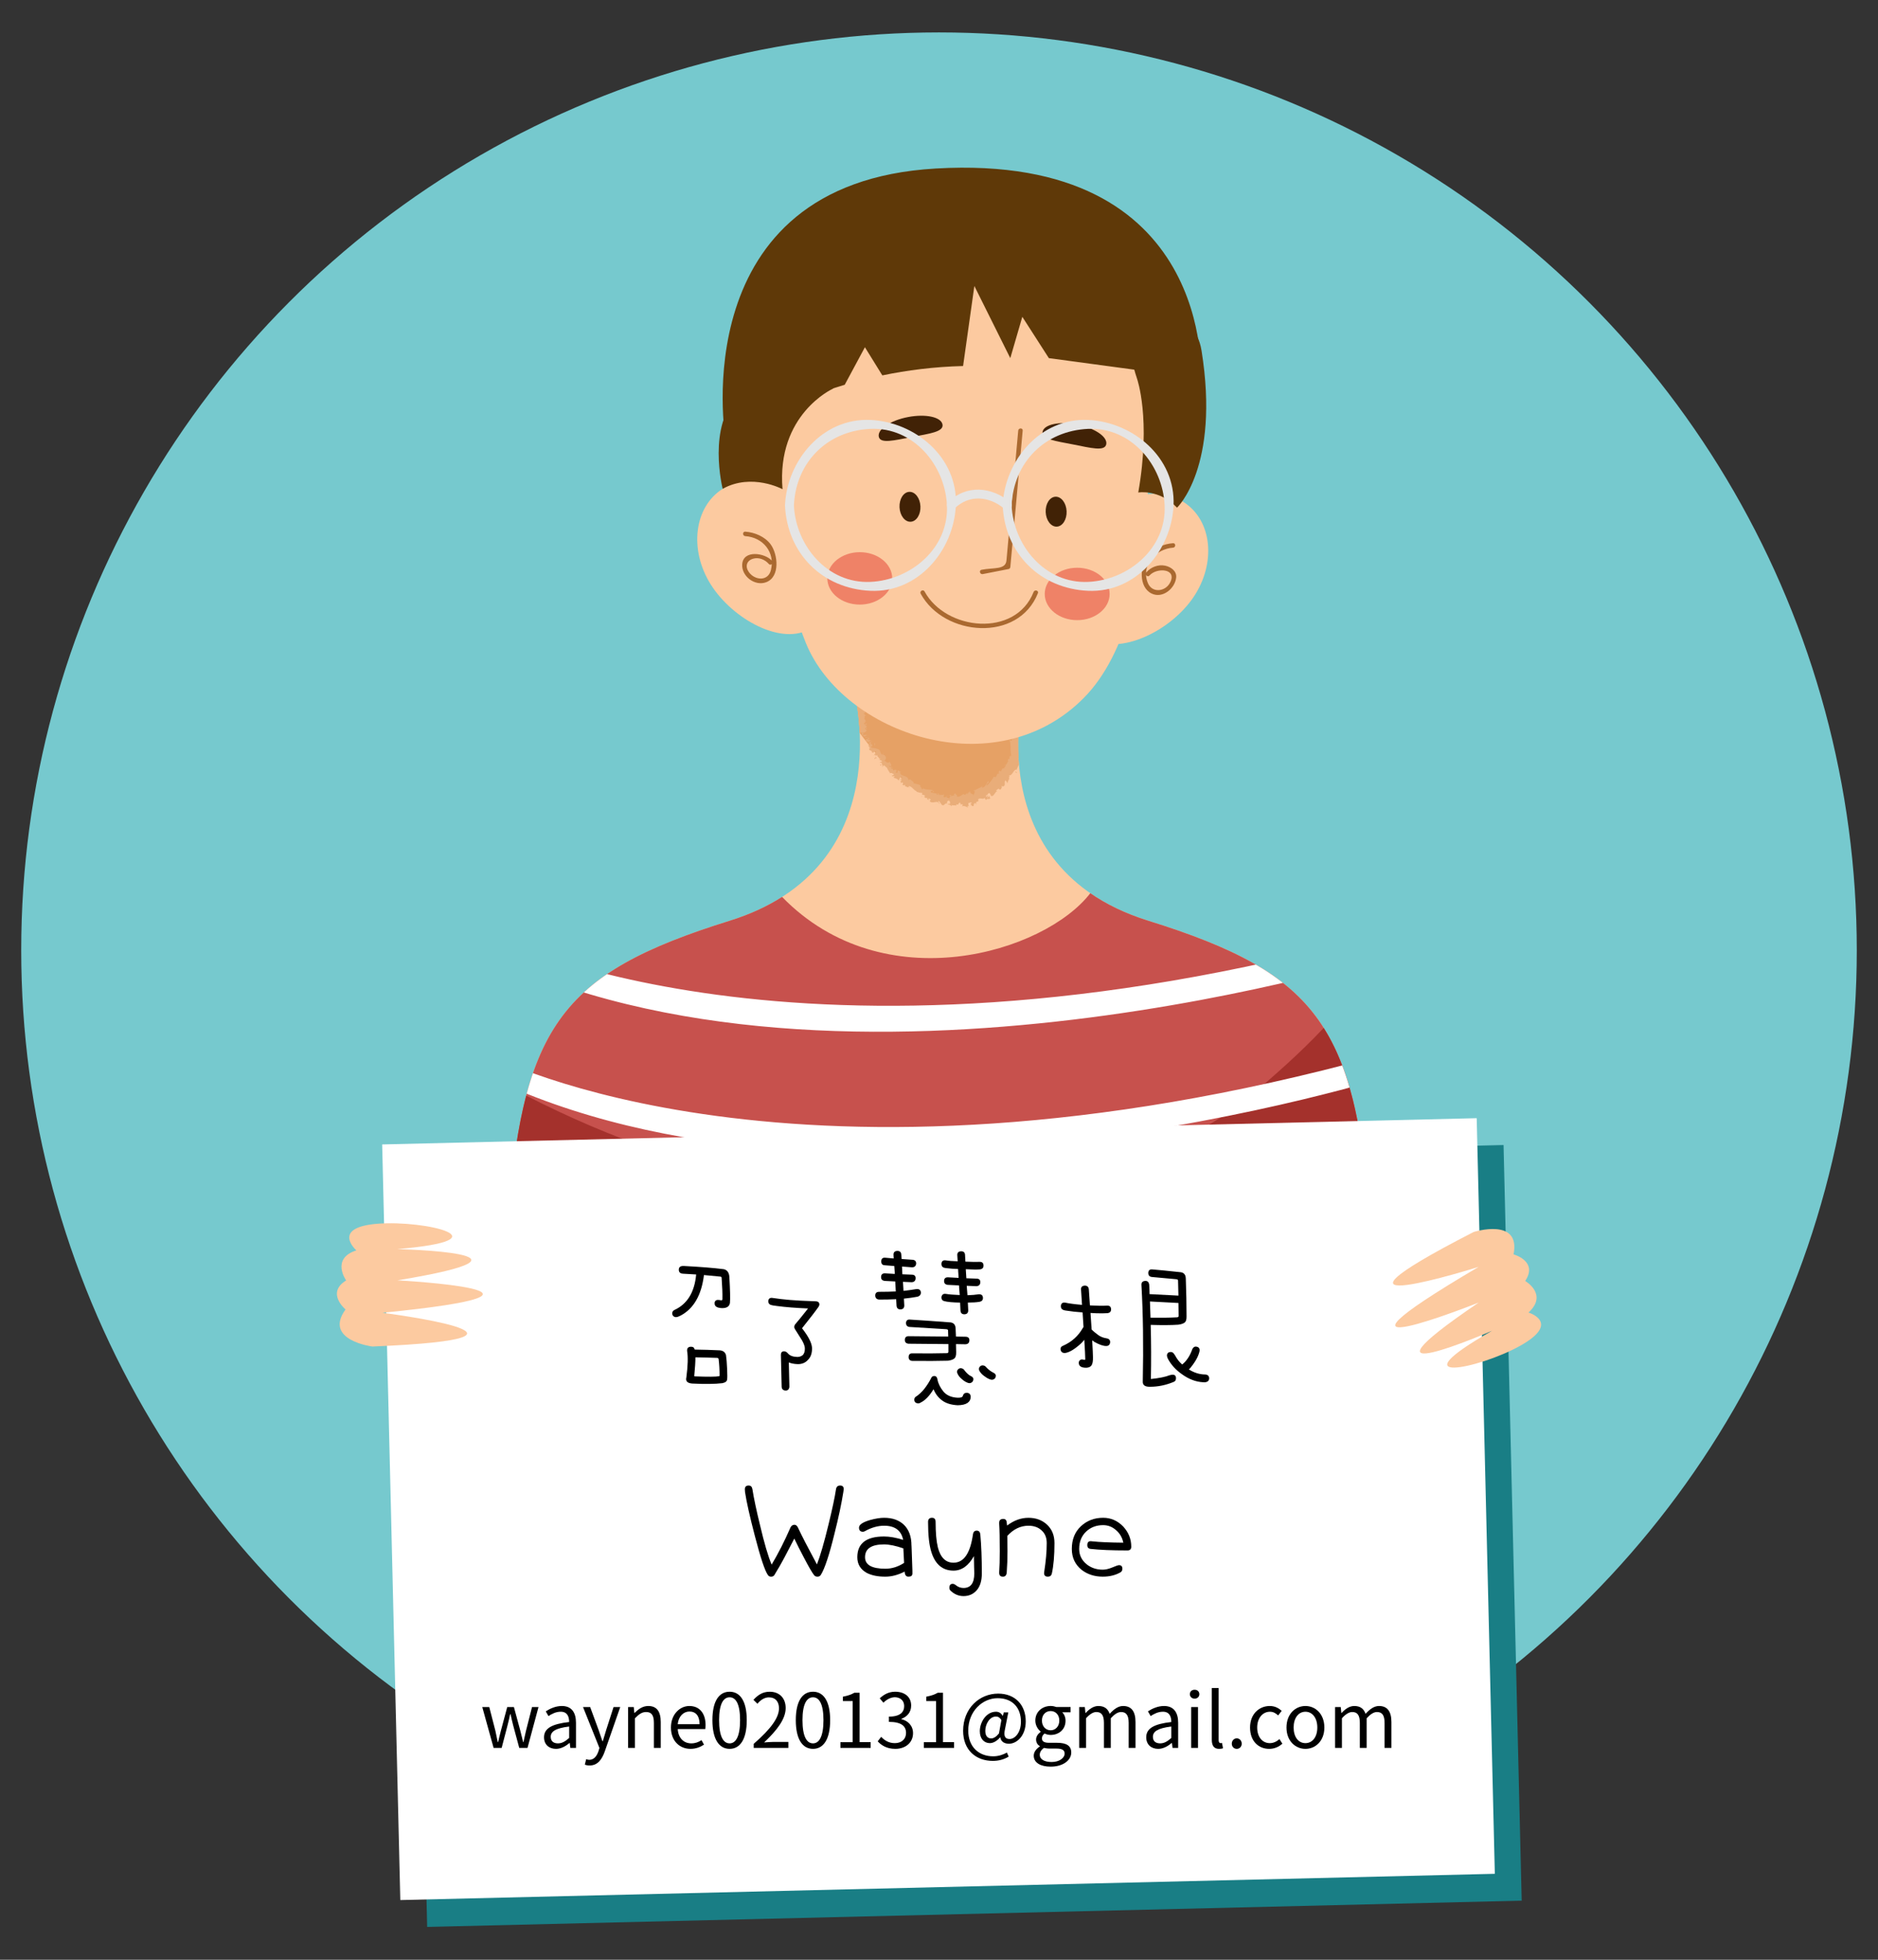 <svg id="eydip5a618ak1" xmlns="http://www.w3.org/2000/svg" xmlns:xlink="http://www.w3.org/1999/xlink" viewBox="0 0 345 360" shape-rendering="geometricPrecision" text-rendering="geometricPrecision"><rect x="0" y="0" width="345" height="360" fill="#333333" stroke="none"/><style><![CDATA[#eydip5a618ak108_tr {animation: eydip5a618ak108_tr__tr 3000ms linear infinite normal forwards}@keyframes eydip5a618ak108_tr__tr { 0% {transform: translate(172.499px,279.747px) rotate(0deg)} 16.667% {transform: translate(172.499px,279.747px) rotate(0deg)} 30% {transform: translate(172.499px,279.747px) rotate(-2.3deg)} 43.333% {transform: translate(172.499px,279.747px) rotate(2.2deg)} 56.667% {transform: translate(172.499px,279.747px) rotate(0deg)} 100% {transform: translate(172.499px,279.747px) rotate(0deg)} }#eydip5a618ak147_tr {animation: eydip5a618ak147_tr__tr 3000ms linear infinite normal forwards}@keyframes eydip5a618ak147_tr__tr { 0% {transform: translate(175.264px,136.58px) rotate(0deg)} 26.667% {transform: translate(175.264px,136.58px) rotate(0deg)} 43.333% {transform: translate(175.264px,136.58px) rotate(-3deg)} 60% {transform: translate(175.264px,136.58px) rotate(3deg)} 73.333% {transform: translate(175.264px,136.58px) rotate(0deg)} 100% {transform: translate(175.264px,136.58px) rotate(0deg)} }#eydip5a618ak162_ts {animation: eydip5a618ak162_ts__ts 3000ms linear infinite normal forwards}@keyframes eydip5a618ak162_ts__ts { 0% {transform: translate(180.798px,96.6px) scale(1,1)} 40% {transform: translate(180.798px,96.6px) scale(1,1)} 53.333% {transform: translate(180.798px,96.6px) scale(1,0.148)} 66.667% {transform: translate(180.798px,96.6px) scale(1,1)} 100% {transform: translate(180.798px,96.6px) scale(1,1)} }]]></style><defs><path id="eydip5a618ak2" d="M210.909,169.258C179.529,159.477,188.087,127.079,188.087,127.079L173.62,125.315L173.62,125.042L172.499,125.179L171.378,125.042L171.378,125.315L156.911,127.079C156.911,127.079,165.468,159.476,134.089,169.258C102.71,179.038,95.578,188.819,93.132,227.533L171.377,227.533L173.618,227.533L251.862,227.533C249.42,188.818,242.288,179.038,210.909,169.258Z"/><path id="eydip5a618ak3" d="M210.909,169.258C179.529,159.477,188.087,127.079,188.087,127.079L173.62,125.315L173.62,125.042L172.499,125.179L171.378,125.042L171.378,125.315L156.911,127.079C156.911,127.079,165.468,159.476,134.089,169.258C102.71,179.038,95.578,188.819,93.132,227.533L171.377,227.533L173.618,227.533L251.862,227.533C249.42,188.818,242.288,179.038,210.909,169.258Z"/><path id="eydip5a618ak4" d="M210.909,169.258C210.345,169.081,209.798,168.897,209.259,168.708C187.71,184.703,157.021,181.925,134.176,169.229C134.147,169.239,134.12,169.249,134.091,169.257C102.712,179.037,95.58,188.819,93.134,227.532L171.379,227.532L173.62,227.532L251.864,227.532C249.42,188.818,242.288,179.038,210.909,169.258Z"/><path id="eydip5a618ak5" d="M134.092,169.121C165.471,159.341,156.912,126.941,156.912,126.941L171.381,125.177L171.381,124.904L172.502,125.041L173.621,124.904L173.621,125.177L188.09,126.941C188.09,126.941,179.53,159.34,210.91,169.121C242.291,178.9,249.421,188.682,251.867,227.394L173.62,227.394L171.381,227.394L93.135,227.394C95.581,188.682,102.711,178.9,134.092,169.121Z"/><path id="eydip5a618ak6" d="M134.092,169.121C165.471,159.341,156.912,126.941,156.912,126.941L171.381,125.177L171.381,124.904L172.502,125.041L173.621,124.904L173.621,125.177L188.09,126.941C188.09,126.941,179.53,159.34,210.91,169.121C242.291,178.9,249.421,188.682,251.867,227.394L173.62,227.394L171.381,227.394L93.135,227.394C95.581,188.682,102.711,178.9,134.092,169.121Z"/><path id="eydip5a618ak7" d="M210.908,169.121C206.684,167.804,203.189,166.075,200.296,164.074C191.923,174.978,162.389,183.995,143.673,164.758C140.988,166.469,137.825,167.957,134.091,169.121C102.71,178.9,95.58,188.682,93.134,227.394L171.379,227.394L173.62,227.394L251.862,227.394C249.419,188.682,242.289,178.9,210.908,169.121Z"/><path id="eydip5a618ak8" d="M210.908,169.121C206.684,167.804,203.189,166.075,200.296,164.074C191.923,174.978,162.389,183.995,143.673,164.758C140.988,166.469,137.825,167.957,134.091,169.121C102.71,178.9,95.58,188.682,93.134,227.394L171.379,227.394L173.62,227.394L251.862,227.394C249.419,188.682,242.289,178.9,210.908,169.121Z"/><path id="eydip5a618ak9" d="M210.908,169.121C206.684,167.804,203.189,166.075,200.296,164.074C191.923,174.978,162.389,183.995,143.673,164.758C140.988,166.469,137.825,167.957,134.091,169.121C102.71,178.9,95.58,188.682,93.134,227.394L171.379,227.394L173.62,227.394L251.862,227.394C249.419,188.682,242.289,178.9,210.908,169.121Z"/><path id="eydip5a618ak10" d="M210.908,169.121C206.684,167.804,203.189,166.075,200.296,164.074C191.923,174.978,162.389,183.995,143.673,164.758C140.988,166.469,137.825,167.957,134.091,169.121C102.71,178.9,95.58,188.682,93.134,227.394L171.379,227.394L173.62,227.394L251.862,227.394C249.419,188.682,242.289,178.9,210.908,169.121Z"/><path id="eydip5a618ak11" d="M210.908,169.121C206.684,167.804,203.189,166.075,200.296,164.074C191.923,174.978,162.389,183.995,143.673,164.758C140.988,166.469,137.825,167.957,134.091,169.121C102.71,178.9,95.58,188.682,93.134,227.394L171.379,227.394L173.62,227.394L251.862,227.394C249.419,188.682,242.289,178.9,210.908,169.121Z"/></defs><g id="eydip5a618ak12"><circle id="eydip5a618ak13" r="168.603" transform="matrix(1 0 0 1 172.5 174.559)" fill="rgb(118,201,206)" stroke="none" stroke-width="1"/><g id="eydip5a618ak14"><g id="eydip5a618ak15"><g id="eydip5a618ak16"><g id="eydip5a618ak17" clip-path="url(#eydip5a618ak19)"><path id="eydip5a618ak18" d="M134.092,169.121C165.471,159.341,156.912,126.941,156.912,126.941L171.381,125.177L171.381,124.904L172.502,125.041L173.621,124.904L173.621,125.177L188.09,126.941C188.09,126.941,179.53,159.34,210.91,169.121C242.291,178.9,249.421,188.682,251.867,227.394L173.62,227.394L171.381,227.394L93.135,227.394C95.581,188.682,102.711,178.9,134.092,169.121Z" fill="rgb(252,202,160)" stroke="none" stroke-width="1"/><clipPath id="eydip5a618ak19"><use id="eydip5a618ak20" width="158.732" height="102.49" xlink:href="#eydip5a618ak5" fill="rgb(0,0,0)" stroke="none" stroke-width="1"/></clipPath></g></g><g id="eydip5a618ak21"><g id="eydip5a618ak22" clip-path="url(#eydip5a618ak80)"><g id="eydip5a618ak23"><path id="eydip5a618ak24" d="M157.932,134.623C157.732,130.047,156.911,126.941,156.911,126.941L171.38,125.177L171.38,124.904L172.501,125.041L173.62,124.904L173.62,125.177L188.089,126.941C188.089,126.941,186.691,132.234,187.097,139.185C183.921,145.666,172.501,154.654,157.932,134.623Z" fill="rgb(230,161,101)" stroke="none" stroke-width="1"/><g id="eydip5a618ak25"><g id="eydip5a618ak26"><g id="eydip5a618ak27"><g id="eydip5a618ak28"><path id="eydip5a618ak29" d="M158.521,134.195C158.417,134.212,158.26,134.359,158.371,134.437L158.717,134.295L158.521,134.195Z" fill="rgb(233,173,121)" stroke="none" stroke-width="1"/><path id="eydip5a618ak30" d="M158.491,135.282C158.721,135.298,159.07,135.249,159.278,134.971C158.912,135.062,159.007,134.947,158.58,135.067C158.47,134.99,158.54,134.819,158.66,134.757C158.558,134.776,158.606,134.551,158.383,134.629C158.255,134.93,158.372,135.108,158.69,135.145C158.654,135.23,158.551,135.251,158.491,135.282Z" fill="rgb(233,173,121)" stroke="none" stroke-width="1"/><path id="eydip5a618ak31" d="M166.996,144.549L166.951,144.468C166.958,144.5,166.973,144.526,166.996,144.549Z" fill="rgb(233,173,121)" stroke="none" stroke-width="1"/><path id="eydip5a618ak32" d="M174.395,147.564C174.333,147.567,174.302,147.601,174.296,147.633C174.356,147.615,174.406,147.598,174.395,147.564Z" fill="rgb(233,173,121)" stroke="none" stroke-width="1"/><path id="eydip5a618ak33" d="M175.807,148.015C175.775,148.006,175.749,147.999,175.721,147.992C175.754,148.024,175.788,148.042,175.807,148.015Z" fill="rgb(233,173,121)" stroke="none" stroke-width="1"/><path id="eydip5a618ak34" d="M166.996,144.549L167.111,144.761C167.189,144.67,167.068,144.628,166.996,144.549Z" fill="rgb(233,173,121)" stroke="none" stroke-width="1"/><path id="eydip5a618ak35" d="M160.229,136.104C160.189,136.082,160.141,136.076,160.086,136.077C160.12,136.096,160.15,136.113,160.181,136.135L160.229,136.104Z" fill="rgb(233,173,121)" stroke="none" stroke-width="1"/><path id="eydip5a618ak36" d="M164.034,142.653L163.984,142.61C163.942,142.63,163.896,142.655,163.847,142.686L164.034,142.653Z" fill="rgb(233,173,121)" stroke="none" stroke-width="1"/><path id="eydip5a618ak37" d="M162.036,140.85C162.069,140.903,162.303,140.702,162.414,140.623C162.301,140.687,162.226,140.698,162.172,140.678C162.129,140.718,162.085,140.772,162.036,140.85Z" fill="rgb(233,173,121)" stroke="none" stroke-width="1"/><path id="eydip5a618ak38" d="M159.627,137.342L159.547,137.311C159.569,137.317,159.6,137.335,159.627,137.342Z" fill="rgb(233,173,121)" stroke="none" stroke-width="1"/><path id="eydip5a618ak39" d="M165.495,143.925C165.471,143.965,165.454,144.002,165.447,144.028C165.471,143.997,165.485,143.962,165.495,143.925Z" fill="rgb(233,173,121)" stroke="none" stroke-width="1"/><path id="eydip5a618ak40" d="M159.133,131.429C159.112,131.432,159.098,131.433,159.079,131.436C159.111,131.448,159.133,131.45,159.133,131.429Z" fill="rgb(233,173,121)" stroke="none" stroke-width="1"/><polygon id="eydip5a618ak41" points="157.853,134.627 157.834,134.585 157.662,134.584" fill="rgb(233,173,121)" stroke="none" stroke-width="1"/><path id="eydip5a618ak42" d="M178.534,148.062C178.527,148.06,178.525,148.06,178.52,148.059C178.459,148.108,178.497,148.094,178.534,148.062Z" fill="rgb(233,173,121)" stroke="none" stroke-width="1"/><path id="eydip5a618ak43" d="M188.934,129.125C188.622,129.32,188.658,128.669,188.291,128.982C188.415,128.97,188.706,129.396,188.934,129.125Z" fill="rgb(233,173,121)" stroke="none" stroke-width="1"/><path id="eydip5a618ak44" d="M160.239,136.182C160.263,136.207,160.288,136.233,160.307,136.263C160.285,136.219,160.264,136.193,160.239,136.182Z" fill="rgb(233,173,121)" stroke="none" stroke-width="1"/><path id="eydip5a618ak45" d="M188.291,128.982L188.289,128.981L188.254,129.014C188.269,129.001,188.278,128.993,188.291,128.982Z" fill="rgb(233,173,121)" stroke="none" stroke-width="1"/><path id="eydip5a618ak46" d="M183.966,145.133C183.923,145.099,183.878,145.082,183.834,145.068C183.855,145.091,183.891,145.112,183.966,145.133Z" fill="rgb(233,173,121)" stroke="none" stroke-width="1"/><path id="eydip5a618ak47" d="M179.856,147.009L179.974,147.008C179.923,146.997,179.887,147.001,179.856,147.009Z" fill="rgb(233,173,121)" stroke="none" stroke-width="1"/><path id="eydip5a618ak48" d="M185.361,143.229C185.42,143.202,185.465,143.215,185.488,143.126C185.471,143.122,185.459,143.119,185.444,143.119C185.455,143.169,185.444,143.213,185.361,143.229Z" fill="rgb(233,173,121)" stroke="none" stroke-width="1"/><polygon id="eydip5a618ak49" points="186.839,141.364 186.763,141.365 186.734,141.437" fill="rgb(233,173,121)" stroke="none" stroke-width="1"/><path id="eydip5a618ak50" d="M159.188,127.949C159.128,127.869,159.084,127.778,159.049,127.688C159.112,127.9,158.794,128.021,159.188,127.949Z" fill="rgb(233,173,121)" stroke="none" stroke-width="1"/><path id="eydip5a618ak51" d="M160.094,136.213C160.163,136.175,160.205,136.165,160.239,136.182L160.18,136.134C160.14,136.157,160.106,136.184,160.094,136.213Z" fill="rgb(233,173,121)" stroke="none" stroke-width="1"/><path id="eydip5a618ak52" d="M183.633,141.524L183.882,141.314C183.799,141.363,183.71,141.439,183.633,141.524Z" fill="rgb(233,173,121)" stroke="none" stroke-width="1"/><path id="eydip5a618ak53" d="M174.887,126.47L174.8,126.495C174.831,126.507,174.861,126.501,174.887,126.47Z" fill="rgb(233,173,121)" stroke="none" stroke-width="1"/><path id="eydip5a618ak54" d="M184.447,140.543C184.569,140.563,184.656,140.551,184.727,140.522C184.715,140.498,184.708,140.473,184.685,140.445L184.447,140.543Z" fill="rgb(233,173,121)" stroke="none" stroke-width="1"/><path id="eydip5a618ak55" d="M159.048,127.686L159.049,127.689L159.048,127.686Z" fill="rgb(233,173,121)" stroke="none" stroke-width="1"/><path id="eydip5a618ak56" d="M159.008,128.432C158.651,128.192,158.497,128.088,158.263,127.93C158.254,127.916,158.245,127.904,158.241,127.896C158.263,127.812,158.654,128.162,158.879,128.32C158.769,128.227,158.51,127.887,158.601,127.891C158.654,127.952,158.68,127.972,158.727,128.05C158.647,127.899,158.723,127.884,158.786,127.862C158.87,127.837,158.869,127.812,158.997,127.592C159.023,127.624,159.041,127.655,159.051,127.686C158.974,127.492,158.94,127.29,158.931,127.143C159.081,127.116,159.179,126.853,159.27,127.107C159.176,127.112,159.183,127.218,159.149,127.306L159.294,127.171C159.485,127.528,159.094,127.329,159.131,127.608C159.424,127.445,159.744,127.087,159.996,127.162C160.094,127.523,159.457,127.358,159.816,127.644L159.431,127.551C159.787,128.095,159.202,127.54,159.542,128.127C160.039,128.171,160.057,127.869,160.553,127.913C160.635,127.694,160.477,127.614,160.559,127.395C161.195,126.938,161.22,128.25,161.659,127.694C161.757,127.431,161.746,126.959,162.138,127.158L162.07,127.591C162.544,127.571,162.258,126.957,162.785,127.174C162.72,127.349,162.435,127.36,162.514,127.401C162.874,127.687,162.707,127.135,162.952,127.103L163.051,127.464C163.541,127.341,164.054,127.003,164.597,126.862C164.58,126.976,164.501,127.104,164.645,127.2C165.316,126.925,166.135,127.051,166.834,127.18L167.048,126.828C167.108,126.823,167.178,126.957,167.122,127.027C167.398,127.114,167.107,126.823,167.218,126.682C167.364,126.64,167.438,126.839,167.357,126.947C167.783,126.617,168.595,126.193,169.127,126.47L169.045,126.576C169.44,126.656,169.386,125.868,169.775,126.119L169.715,126.184C170.021,126.195,170.331,126.147,170.635,126.101C170.787,126.081,170.938,126.061,171.085,126.041C171.212,126.03,171.428,126.015,171.453,126.039C171.474,126.06,171.589,126.089,171.684,126.129C171.779,126.169,171.871,126.22,171.955,126.285C172.074,125.823,172.773,126.491,172.828,125.847C173.031,125.985,173.122,126.084,173.217,126.17C173.264,126.213,173.312,126.253,173.375,126.292C173.437,126.331,173.54,126.37,173.536,126.412C173.549,126.44,173.525,126.466,173.64,126.511C173.812,126.564,173.955,126.146,174.182,126.108L174.143,126.444L174.485,126.132L174.59,126.553L174.805,126.493C174.726,126.463,174.652,126.32,174.677,126.226C175.017,126.117,175.426,126.56,175.411,126.733L176.204,126.549C176.169,126.682,176.037,126.711,175.925,126.783C176.374,126.495,175.952,127.145,176.363,126.882C176.324,126.799,176.417,126.686,176.433,126.619C176.591,126.846,177.011,126.902,177.332,126.857L177.241,127.081C177.795,127.213,178.437,127.125,179.066,127.212C178.854,127.075,178.96,126.683,179.148,126.668L179.176,127.03C179.323,126.829,179.001,126.872,179.28,126.637C179.51,126.708,179.385,127.059,179.235,127.157L179.538,127.072C179.541,127.179,179.467,127.226,179.432,127.358C179.578,127.155,179.879,127.778,180.098,127.419L180.1,127.526C180.728,127.612,181.03,127.527,181.545,127.577C181.595,127.274,181.786,127.368,181.971,127.141C182.335,127.288,182.721,127.582,183.179,127.616C183.518,127.507,183.306,127.371,183.473,127.209C183.46,127.489,183.917,127.522,183.656,127.691C184.208,127.717,184.359,127.727,185.078,127.591C185.017,127.468,184.939,127.407,184.996,127.319C185.126,127.29,185.265,127.472,185.228,127.604L185.191,127.628C185.398,127.549,185.606,127.574,185.813,127.65C185.898,127.685,186.061,127.743,186.082,127.788C186.115,127.834,186.14,127.885,186.155,127.934C186.237,128.129,186.083,128.274,186.442,128.027L186.405,128.051C186.502,128,186.655,127.925,186.671,127.959C186.731,127.935,186.789,127.917,186.846,127.904C186.765,128.045,186.614,127.997,186.396,128.188C186.648,128.108,186.6,128.252,186.548,128.329C186.521,128.373,186.489,128.41,186.485,128.445C186.483,128.464,186.485,128.482,186.499,128.504C186.505,128.515,186.513,128.525,186.524,128.537C186.534,128.572,186.545,128.609,186.554,128.648C185.655,128.962,186.352,130.254,185.759,130.794L185.957,130.782C186.127,130.964,185.822,130.96,185.765,131.072C185.917,131.073,185.959,130.921,186.052,131.032C186.126,132.388,185.501,133.766,185.281,135.161C185.214,135.67,186.279,135.473,185.802,136.099L185.444,135.913C185.653,136.428,185.649,136.947,185.648,137.467C185.647,137.727,185.644,137.986,185.671,138.242C185.693,138.468,185.753,138.842,185.845,138.834C185.761,138.81,185.652,138.807,185.653,138.787C185.403,138.811,185.634,138.891,185.812,139.012C185.768,139.043,185.629,138.942,185.523,138.909C185.329,138.947,185.597,139.465,185.325,139.407C185.28,139.4,185.279,139.32,185.278,139.281C185.33,139.45,184.96,139.737,185.276,139.802C184.979,140.001,185.036,140.408,184.732,140.519C184.901,140.865,184.259,140.872,184.599,141.212C184.228,140.888,183.924,141.405,183.95,141.717C183.887,141.565,183.714,141.748,183.615,141.548C183.463,141.726,183.377,141.944,183.588,142.093C182.87,141.985,183.269,143.067,182.571,142.666C182.217,143.327,181.781,143.871,181.289,144.313C181.049,143.889,181.861,143.878,181.542,143.466C181.176,143.966,181.083,144.521,180.484,144.705C180.314,144.717,180.464,144.474,180.468,144.375C180.028,144.842,179.417,144.839,179.008,145.268C178.995,145.224,179.031,145.157,179.07,145.104C178.976,145.155,178.817,145.117,178.9,145.325L178.978,145.233C179.255,145.484,178.79,146.016,178.81,146.185C178.802,145.52,178.231,146.183,178.294,145.322C178.238,145.38,178.183,145.506,178.235,145.646C178.124,145.631,178.071,145.553,178.13,145.363C177.797,145.571,177.98,145.773,177.637,145.842C177.616,145.736,177.677,145.68,177.684,145.548C177.561,145.789,177.419,146.034,177.111,145.988C177.118,145.921,177.073,145.842,177.159,145.83C176.679,145.935,176.35,146.501,175.763,146.31C175.919,145.837,175.568,146.159,175.539,145.749L175.243,145.866L175.358,146.066C175.098,146.055,174.844,146.337,174.624,146.186L174.834,146.033L174.333,146.066L174.6,146.249C174.308,146.432,174.583,146.769,174.227,146.615C174.307,146.585,173.948,146.578,173.843,146.317L173.844,146.316C173.691,146.424,173.527,146.537,173.343,146.399C173.316,146.261,173.468,145.963,173.45,145.872C173.257,146.184,172.82,145.838,172.569,146.145C172.646,146.076,172.7,145.869,172.693,145.822L172.516,146.063C172.416,145.944,172.41,145.898,172.474,145.739C172.126,145.589,172.452,146.272,172.077,145.932C172.118,145.92,172.113,145.875,172.196,145.856C171.8,145.62,171.303,145.758,170.959,145.476C170.994,145.05,171.334,145.511,171.325,145.137C170.758,145.006,169.995,145.123,169.512,144.767L169.589,144.858C169.252,145.337,169.33,144.405,168.945,144.504C169.029,144.502,169.183,144.268,169.134,144.316C168.833,144.044,168.359,144.043,167.742,143.863L167.887,143.779C167.76,143.539,167.407,143.375,167.238,143.171C167.091,143.25,166.984,143.145,166.931,143.374C166.792,142.235,165.431,142.822,165.327,141.813C165.393,141.866,165.564,141.841,165.514,141.798L164.97,141.514C164.841,141.736,164.929,141.681,164.898,141.913C164.742,141.976,164.535,141.952,164.421,141.851C164.736,141.908,164.686,141.543,164.692,141.362C164.655,141.433,164.568,141.47,164.524,141.536C164.587,140.99,164.145,141.879,164.024,141.362L164.13,141.28C163.964,141.22,163.735,141.245,163.632,141.097C163.778,140.834,163.852,141.117,164.024,140.948C163.836,140.796,163.291,141.015,163.332,140.65C163.464,140.666,163.573,140.767,163.705,140.781C163.767,140.366,163.686,140.412,163.598,140.247L163.605,140.265L163.421,139.866L163.429,140.007C162.673,140.328,162.891,139.664,162.246,139.711C162.866,139.676,162.488,139.569,162.75,139.363C162.743,139.223,162.709,139.038,162.808,139.006C162.479,139.05,162.742,138.628,162.269,138.694C162.338,138.614,162.136,138.535,162.363,138.386C162.134,138.256,162.266,138.554,162.153,138.629C161.618,138.583,161.874,137.657,161.132,137.561C160.661,137.326,160.327,137.487,159.9,137.248C159.935,137.021,160.28,137.1,160.28,137.1C160.244,136.809,160.107,136.685,159.865,136.58C159.968,136.559,159.999,136.471,160.048,136.341C159.91,136.213,159.667,136.486,159.638,136.195C159.757,136.155,159.94,136.079,160.089,136.074C159.876,135.966,159.587,135.918,159.371,135.797C159.48,135.636,159.678,135.733,159.821,135.721C159.598,135.574,159.286,135.303,159.005,135.418L159.022,135.611C158.955,135.546,159.193,135.421,159.277,135.442C159.592,135.475,159.388,135.754,159.312,135.83L159.159,135.743C158.766,136.259,159.639,136.198,159.813,136.472L159.373,136.649L159.877,136.676C159.83,136.806,159.663,137.004,159.508,136.919C159.482,137.244,159.765,136.98,159.698,137.296C159.682,137.338,159.658,137.344,159.633,137.339L159.884,137.432C159.78,137.458,159.66,137.666,159.619,137.515C159.683,138.004,160.309,137.812,160.148,138.153L160.104,138.144C160.594,138.484,160.395,137.972,160.972,138.041L160.54,138.802L160.829,138.624C160.858,138.677,160.918,138.78,160.804,138.853C161.122,138.868,160.887,138.729,161.134,138.682C161.096,139.099,161.765,139.169,161.418,139.576C161.674,139.479,161.376,139.243,161.713,139.347C161.352,139.8,162.024,139.538,162.012,139.906C161.741,140.052,161.684,139.762,161.674,140.135C162.143,139.906,161.949,140.58,162.176,140.675C162.466,140.404,162.633,140.902,162.992,141.066C162.882,141.146,163.346,141.709,163.511,142.049L163.458,142.091C163.778,141.841,163.992,142.136,164.243,142.244C164.077,142.419,163.979,142.459,163.802,142.445L163.989,142.607C164.117,142.548,164.221,142.547,164.373,142.617L164.131,142.805C164.393,143.01,164.862,142.961,165.068,143.382C165.258,143.176,165.297,142.569,165.756,142.693C165.675,142.821,165.527,143.035,165.398,143.011C165.44,143.02,165.583,142.996,165.601,143.094L165.306,143.185C165.387,143.391,165.516,143.08,165.619,143.192C165.483,143.361,165.614,143.383,165.492,143.505C165.448,143.497,165.441,143.352,165.344,143.383C165.454,143.522,165.546,143.748,165.503,143.922C165.565,143.815,165.678,143.692,165.796,143.744C166.068,143.928,165.732,144.02,165.82,144.224C165.973,144.15,166.055,144.401,166.247,144.141C166.325,144.199,166.252,144.331,166.232,144.424C166.454,144.408,166.92,144.844,166.949,144.449L166.927,144.407C166.937,144.405,166.946,144.41,166.958,144.411L166.955,144.409L166.958,144.411C167.591,144.448,167.832,145.189,168.391,145.342L168.337,145.436C168.686,145.492,169.025,145.723,169.339,145.619C169.425,145.661,169.459,145.897,169.365,145.995C169.633,146.031,169.703,145.933,169.969,146.244C169.657,146.313,169.984,146.434,169.672,146.264C169.938,146.485,169.945,146.678,170.391,146.539C170.172,146.749,170.499,146.959,170.681,146.936L170.53,146.667C170.714,146.692,170.85,146.771,170.993,146.847L170.788,147.16C171.331,147.824,172.2,146.825,172.532,147.662C172.769,147.458,172.201,147.399,172.433,147.148C172.723,147.273,172.949,147.849,173.054,147.871C173.469,148.15,173.555,147.421,173.989,147.619C173.945,147.483,173.941,147.134,174.281,147.051C174.579,147.128,174.618,147.629,174.406,147.714C174.328,147.717,174.295,147.673,174.302,147.63C174.194,147.667,174.05,147.705,174.162,147.86L174.219,147.735C174.365,147.885,174.818,147.905,174.698,148.108C174.957,148,174.816,147.905,174.639,147.824C175.048,148.039,175.292,147.864,175.726,147.987C175.656,147.917,175.592,147.765,175.661,147.765C176.295,147.911,175.932,147.515,176.345,147.437C176.596,147.616,176.292,147.916,176.705,147.715C176.98,147.822,176.798,148.053,176.697,148.168C177.071,147.883,177.468,148.244,177.715,148.248L177.516,148.387C177.636,148.304,177.741,148.29,177.849,148.271L177.682,148.037C177.813,148.06,177.919,148.041,177.936,148.147C178.03,147.957,177.763,147.742,177.961,147.465C178.148,147.565,178.404,147.223,178.54,147.542C178.013,147.548,178.68,147.867,178.259,148.021C178.335,147.962,178.437,147.942,178.571,147.956C178.598,147.989,178.57,148.03,178.541,148.058C179.113,148.231,178.676,147.626,179.168,147.494C179.16,147.7,179.392,147.811,179.461,147.745C179.257,147.805,179.272,147.466,179.402,147.267C179.76,147.307,179.699,147.045,179.863,147.005L179.658,147.003C179.654,146.799,179.811,146.77,179.992,146.632C180.066,146.767,179.845,146.802,179.941,146.836C180.04,146.432,180.595,146.953,180.821,146.593C181.024,146.644,180.991,146.918,181.16,146.935C181.404,146.534,181.674,146.978,181.947,146.589C181.713,146.42,181.731,146.485,181.856,146.122C181.856,146.122,181.731,146.244,181.606,146.367C181.477,146.487,181.348,146.606,181.348,146.606L181.551,146.068C181.374,146.162,181.254,146.413,181.124,146.428C181.211,146.145,181.219,146.214,181.036,146.064C181.462,146.287,181.399,145.616,181.794,145.688L182.114,146.25C182.692,146.239,182.676,145.515,183.266,145.281L183.037,145.309C182.954,145.053,183.324,145.053,183.42,144.847C183.537,145.029,183.685,145.012,183.838,145.063C183.729,144.947,184.206,144.781,183.966,144.415L184.362,144.446C184.818,144.19,184.364,143.611,184.743,143.335C184.81,143.602,185.074,143.555,184.964,143.901C185.08,143.79,185.211,143.713,185.105,143.606C185.272,143.631,185.201,143.085,185.449,143.115C185.424,143.002,185.271,142.836,185.4,142.715C185.445,142.73,185.48,142.786,185.48,142.786C185.401,142.715,185.55,142.482,185.27,142.442C186.108,142.51,186.066,141.377,186.769,141.361C186.907,141.033,187.071,140.643,187.214,140.365C187.259,140.414,187.306,140.42,187.257,140.46C187.656,140.165,186.837,139.958,187.293,139.576C187.763,139.425,187.318,139.937,187.529,139.816C187.872,139.929,187.959,139.707,188.014,139.455C188.016,139.186,187.849,138.885,188.062,138.649C188.062,138.637,188.109,138.761,188.109,138.761C188.335,138.436,187.814,138.174,187.853,137.765C187.853,137.765,187.916,137.783,187.96,137.764C187.59,137.509,187.463,137.002,187.361,136.624C187.639,136.742,187.509,136.795,187.792,136.724C187.749,136.556,187.337,136.775,187.26,136.436C187.412,136.327,187.547,136.083,187.849,136.056L187.864,136.372C188.255,136.213,187.853,135.964,187.926,135.798L188.096,135.822C188.049,135.341,187.621,135.321,187.672,134.8L187.54,134.849C187.128,134.544,187.789,134.62,187.487,134.321L187.924,134.258C187.828,134.066,187.545,133.575,187.489,133.23C187.796,133.446,187.929,133.849,188.107,134.102C188.119,133.917,188.116,133.473,187.909,133.361C187.946,133.439,188.046,133.54,187.974,133.609C187.649,133.359,187.506,133.044,187.546,132.671C188.37,132.811,187.844,131.723,188.525,131.529C188.293,130.844,188.816,130.267,188.887,129.52C188.2,129.679,188.905,129.3,188.238,129.235C188.225,129.052,188.25,128.987,188.295,128.979C188.295,128.979,188.411,128.886,188.553,128.676C188.694,128.473,188.835,128.271,188.835,128.271C189.078,128.047,188.931,128.538,189.089,128.517C189.28,127.829,189.435,128.22,189.735,127.683C189.46,127.827,189.423,127.514,189.632,127.062L189.153,127.728C189.065,127.322,189.268,127.096,189.486,126.801C189.701,126.523,189.938,126.166,189.85,125.798C189.851,125.791,190.028,125.953,190.026,125.96C190.024,125.875,190.042,125.754,190.066,125.608C189.381,125.559,188.286,125.418,187.662,125.776C187.631,125.693,187.608,125.505,187.859,125.49C187.566,125.431,187.226,125.413,186.893,125.414C186.73,125.419,186.565,125.423,186.399,125.428C186.277,125.441,186.202,125.461,186.103,125.476C185.729,125.539,185.379,125.575,185.137,125.376L185.21,125.221C185.076,125.251,184.948,125.496,184.813,125.313C184.83,125.248,184.885,125.158,184.828,125.14C184.754,125.188,184.454,125.38,184.3,125.263L184.467,125.1C183.832,124.801,183.393,125.411,182.823,125.45C182.886,124.972,182.386,124.749,182.136,124.638L182.154,124.572C181.391,124.412,180.795,124.796,180.055,124.889C179.68,124.313,178.583,124.475,177.909,124.091C178.008,124.193,177.844,124.46,177.711,124.491C177.556,124.373,177.204,124.762,177.288,124.328L177.348,124.344C177.279,123.898,176.92,123.967,176.654,123.92L176.534,124.486C175.942,123.561,174.656,124.551,174.371,123.755C174.157,123.872,174.032,123.855,173.729,123.961L173.769,123.653C173.748,123.648,173.73,123.643,173.718,123.641C173.48,123.621,173.418,123.606,173.317,123.592C173.222,123.579,173.131,123.571,173.037,123.566C172.849,123.557,172.647,123.566,172.361,123.602L172.481,123.38C172.151,123.359,172.065,124.273,171.761,124.291L171.669,123.829C171.58,123.83,171.491,123.82,171.307,123.805C171.064,123.817,170.993,123.797,170.858,123.787C170.734,123.776,170.611,123.767,170.491,123.771C170.249,123.78,170.014,123.842,169.803,124.047C169.803,123.978,169.803,123.844,169.893,123.814C169.622,123.836,168.813,123.64,168.994,124.256C168.933,123.847,168.4,124.293,168.116,124.514L168.124,124.205C167.915,124.626,167.921,124.732,167.571,124.887C167.48,124.859,167.465,124.655,167.59,124.717C167.281,124.597,167.403,125.032,167.034,124.917L167.138,124.707C166.84,124.723,166.877,124.823,166.743,125.069C166.574,125.215,166.175,125.066,166.095,124.798C166.076,124.97,165.945,125.214,165.761,125.158C165.724,125.057,165.779,124.985,165.806,124.95C165.285,124.809,165.118,125.398,164.741,125.145C164.72,125.046,164.692,124.999,164.659,124.972C165.053,124.928,165.37,124.904,165.344,124.929C165.308,124.651,164.985,124.643,165.186,124.225C164.958,124.468,164.585,124.982,164.26,124.892C164.24,124.867,164.223,124.842,164.205,124.8L164.232,124.765C164.158,124.746,164.097,124.781,164.044,124.835C163.939,124.802,163.872,124.776,163.776,124.785C163.711,124.559,163.397,124.709,163.238,124.718C163.292,125.021,163.078,124.999,163.305,125.226C163.277,125.207,163.329,125.185,163.433,125.159C163.454,125.147,163.483,125.139,163.495,125.119L163.487,125.147C163.591,125.128,163.725,125.103,163.878,125.075C163.774,125.247,163.659,125.394,163.463,125.248C163.407,125.454,163.345,125.667,163.308,125.769C163.036,125.373,162.589,125.198,162.496,124.943C162.036,125.177,161.376,125.205,161.148,125.818C161.02,125.909,160.968,125.674,160.905,125.59C160.977,125.523,161.072,125.519,161.104,125.431C160.85,125.614,160.3,125.595,160.287,126.003C159.919,125.867,160.433,125.609,159.968,125.737L160.016,125.605C159.507,125.347,159.161,125.653,158.8,125.936C158.601,126.081,158.321,126.23,158.079,126.292C157.815,126.357,157.524,126.345,156.995,126.206C157.138,126.238,157.202,126.254,157.273,126.312C156.863,126.291,156.396,126.29,156.078,126.383C156.24,127.03,156.492,127.72,156.635,128.321C156.789,129,156.81,129.332,156.663,129.839C156.598,130.179,156.856,130.177,157.079,130.349L156.762,130.465L157.186,130.755C157.526,131.21,156.485,131.686,157.07,132.239L157.284,132.137C157.265,132.362,157.479,132.827,157.222,132.812C157.264,132.831,157.459,132.866,157.35,132.961L157.178,132.982L157.513,133.503C157.414,133.934,156.825,133.484,156.828,134.096C156.909,134.317,157.363,134.718,157.475,134.628C157.479,134.535,157.571,134.387,157.744,134.37L157.845,134.577C158.356,134.591,158.885,134.74,159.214,134.187L158.882,133.833L159.121,133.698L159.154,134.01C159.377,133.819,159.166,133.717,159.015,133.601C159.144,133.563,159.232,133.505,159.276,133.427L158.765,133.098C158.96,133.038,159.172,133.233,159.263,132.978C159.025,132.825,158.829,133.175,158.66,132.906C158.876,132.712,159.068,132.747,158.854,132.555C158.982,132.515,159.069,132.552,159.133,132.63C158.962,132.457,159.023,132.144,158.743,132.074C159.011,131.861,158.605,131.46,159.087,131.426C158.966,131.38,158.673,131.142,158.634,130.976C159.245,131.216,158.588,130.338,159.211,130.338C158.667,130.177,158.865,129.537,158.515,129.176C158.559,129.192,158.649,129.223,158.629,129.263C158.635,129.028,158.776,128.937,158.849,128.772C158.635,128.793,158.489,128.719,158.359,128.623C158.229,128.53,158.136,128.524,157.989,128.458C158.388,128.339,158.513,128.52,158.903,128.447C158.558,128.489,158.531,128.343,158.233,128.321C158.486,128.288,158.348,128.269,158.725,128.346C158.143,128.158,158.62,128.279,158.242,128.069C158.515,128.104,158.808,128.343,158.602,128.158C158.781,128.272,159.01,128.443,159.008,128.432ZM164.578,126.761L164.579,126.768C164.512,126.784,164.454,126.797,164.418,126.806C164.451,126.797,164.498,126.783,164.578,126.761ZM165.24,126.669C165.158,126.668,165.056,126.679,164.951,126.694C164.914,126.592,164.925,126.481,164.993,126.478C164.966,126.553,165.13,126.593,165.24,126.669ZM163.56,124.741C163.661,124.683,163.704,124.739,163.725,124.8C163.677,124.812,163.621,124.829,163.546,124.861L163.539,124.9C163.542,124.84,163.546,124.784,163.56,124.741Z" fill="rgb(233,173,121)" stroke="none" stroke-width="1"/><path id="eydip5a618ak57" d="M163.424,125.165C163.409,125.175,163.403,125.188,163.383,125.193C163.408,125.217,163.431,125.237,163.454,125.254L163.478,125.153L163.424,125.165Z" fill="rgb(233,173,121)" stroke="none" stroke-width="1"/><path id="eydip5a618ak58" d="M166.943,144.453L166.952,144.468C166.95,144.45,166.946,144.435,166.952,144.415C166.951,144.433,166.945,144.44,166.943,144.453Z" fill="rgb(233,173,121)" stroke="none" stroke-width="1"/><polygon id="eydip5a618ak59" points="174.128,126.523 174.137,126.446 174.071,126.505" fill="rgb(233,173,121)" stroke="none" stroke-width="1"/><path id="eydip5a618ak60" d="M164.689,141.366C164.703,141.342,164.71,141.311,164.707,141.276C164.694,141.293,164.69,141.327,164.689,141.366Z" fill="rgb(233,173,121)" stroke="none" stroke-width="1"/><path id="eydip5a618ak61" d="M163.594,140.251L163.514,140.019C163.538,140.129,163.567,140.199,163.594,140.251Z" fill="rgb(233,173,121)" stroke="none" stroke-width="1"/><path id="eydip5a618ak62" d="M162.858,139.292C162.809,139.318,162.776,139.344,162.748,139.366L162.748,139.369L162.858,139.292Z" fill="rgb(233,173,121)" stroke="none" stroke-width="1"/><path id="eydip5a618ak63" d="M179.065,145.108C179.08,145.101,179.09,145.091,179.1,145.08C179.172,144.989,179.118,145.035,179.065,145.108Z" fill="rgb(233,173,121)" stroke="none" stroke-width="1"/><path id="eydip5a618ak64" d="M173.839,146.321C173.904,146.275,173.97,146.228,174.035,146.202C173.941,146.165,173.867,146.149,173.839,146.321Z" fill="rgb(233,173,121)" stroke="none" stroke-width="1"/><polygon id="eydip5a618ak65" points="183.605,141.547 183.609,141.552 183.633,141.524" fill="rgb(233,173,121)" stroke="none" stroke-width="1"/><path id="eydip5a618ak66" d="M174.289,146.239C174.197,146.167,174.116,146.171,174.035,146.202C174.112,146.234,174.203,146.276,174.289,146.239Z" fill="rgb(233,173,121)" stroke="none" stroke-width="1"/><path id="eydip5a618ak67" d="M159.591,135.241L159.566,135.187C159.55,135.201,159.536,135.208,159.522,135.211L159.591,135.241Z" fill="rgb(233,173,121)" stroke="none" stroke-width="1"/><path id="eydip5a618ak68" d="M159.522,135.212L159.455,135.184C159.472,135.207,159.49,135.226,159.522,135.212Z" fill="rgb(233,173,121)" stroke="none" stroke-width="1"/><path id="eydip5a618ak69" d="M159.311,135.122L159.456,135.184C159.427,135.146,159.399,135.094,159.311,135.122Z" fill="rgb(233,173,121)" stroke="none" stroke-width="1"/><path id="eydip5a618ak70" d="M160.466,136.58L160.564,136.524C160.541,136.531,160.509,136.549,160.466,136.58Z" fill="rgb(233,173,121)" stroke="none" stroke-width="1"/><path id="eydip5a618ak71" d="M160.799,136.934C160.745,136.829,160.797,136.561,160.643,136.48L160.565,136.525C160.739,136.479,160.583,136.969,160.799,136.934Z" fill="rgb(233,173,121)" stroke="none" stroke-width="1"/><path id="eydip5a618ak72" d="M161.1,139.384L160.888,139.014C160.848,139.148,160.793,139.326,160.645,139.202C160.733,139.833,160.769,138.945,161.1,139.384Z" fill="rgb(233,173,121)" stroke="none" stroke-width="1"/><path id="eydip5a618ak73" d="M161.861,140.449C161.665,140.325,161.739,140.57,161.682,140.608C161.86,140.637,161.904,140.642,161.861,140.449Z" fill="rgb(233,173,121)" stroke="none" stroke-width="1"/><path id="eydip5a618ak74" d="M169.4,146.138L169.258,146.381C169.439,146.42,169.307,146.283,169.4,146.138Z" fill="rgb(233,173,121)" stroke="none" stroke-width="1"/><polygon id="eydip5a618ak75" points="171.577,145.471 171.487,145.254 171.329,145.47" fill="rgb(233,173,121)" stroke="none" stroke-width="1"/><polygon id="eydip5a618ak76" points="172.01,147.686 171.921,147.703 172.247,147.684" fill="rgb(233,173,121)" stroke="none" stroke-width="1"/><path id="eydip5a618ak77" d="M186.817,141.87L186.505,141.713C186.483,141.848,186.78,142.099,186.817,141.87Z" fill="rgb(233,173,121)" stroke="none" stroke-width="1"/><path id="eydip5a618ak78" d="M187.856,134.871C188.031,134.806,188.15,134.628,187.986,134.507C187.956,134.652,187.816,134.794,187.856,134.871Z" fill="rgb(233,173,121)" stroke="none" stroke-width="1"/><polygon id="eydip5a618ak79" points="176.25,124.015 176.399,123.918 176.134,123.979" fill="rgb(233,173,121)" stroke="none" stroke-width="1"/></g></g></g></g></g><clipPath id="eydip5a618ak80"><use id="eydip5a618ak81" width="158.732" height="102.49" xlink:href="#eydip5a618ak6" fill="rgb(0,0,0)" stroke="none" stroke-width="1"/></clipPath></g></g></g><g id="eydip5a618ak82"><g id="eydip5a618ak83"><g id="eydip5a618ak84" clip-path="url(#eydip5a618ak86)"><path id="eydip5a618ak85" d="M210.908,169.121C206.684,167.804,203.189,166.075,200.296,164.074C191.923,174.978,162.389,183.995,143.673,164.758C140.988,166.469,137.825,167.957,134.091,169.121C102.71,178.9,95.58,188.682,93.134,227.394L171.379,227.394L173.62,227.394L251.862,227.394C249.419,188.682,242.289,178.9,210.908,169.121Z" fill="rgb(199,81,77)" stroke="none" stroke-width="1"/><clipPath id="eydip5a618ak86"><use id="eydip5a618ak87" width="158.728" height="63.32" xlink:href="#eydip5a618ak7" fill="rgb(0,0,0)" stroke="none" stroke-width="1"/></clipPath></g></g><g id="eydip5a618ak88"><g id="eydip5a618ak89" clip-path="url(#eydip5a618ak91)"><path id="eydip5a618ak90" d="M229.126,201.807C220.253,208.708,209.408,213.639,197.578,215.61C161.865,224.069,127.945,217.289,96.669,201.262C94.855,208.163,93.813,216.664,93.135,227.397L171.38,227.397L173.621,227.397L251.863,227.397C250.707,209.085,248.498,197.251,243.174,188.824C238.85,193.436,233.99,197.691,229.126,201.807Z" fill="rgb(164,49,44)" stroke="none" stroke-width="1"/><clipPath id="eydip5a618ak91"><use id="eydip5a618ak92" width="158.728" height="63.32" xlink:href="#eydip5a618ak8" fill="rgb(0,0,0)" stroke="none" stroke-width="1"/></clipPath></g></g><g id="eydip5a618ak93"><g id="eydip5a618ak94" clip-path="url(#eydip5a618ak96)"><path id="eydip5a618ak95" d="M90.428,171.757C90.428,171.757,146.242,201.018,252.95,171.757L255.935,175.221C255.935,175.221,154.922,207.414,89.061,175.221L90.428,171.757Z" fill="rgb(255,255,255)" stroke="none" stroke-width="1"/><clipPath id="eydip5a618ak96"><use id="eydip5a618ak97" width="158.728" height="63.32" xlink:href="#eydip5a618ak9" fill="rgb(0,0,0)" stroke="none" stroke-width="1"/></clipPath></g></g><g id="eydip5a618ak98"><g id="eydip5a618ak99" clip-path="url(#eydip5a618ak101)"><path id="eydip5a618ak100" d="M90.428,194.029C90.428,194.029,146.242,223.29,252.95,194.029L255.935,197.494C255.935,197.494,154.922,229.687,89.061,197.494L90.428,194.029Z" fill="rgb(255,255,255)" stroke="none" stroke-width="1"/><clipPath id="eydip5a618ak101"><use id="eydip5a618ak102" width="158.728" height="63.32" xlink:href="#eydip5a618ak10" fill="rgb(0,0,0)" stroke="none" stroke-width="1"/></clipPath></g></g><g id="eydip5a618ak103"><g id="eydip5a618ak104" clip-path="url(#eydip5a618ak106)"><path id="eydip5a618ak105" d="M90.428,216.305C90.428,216.305,146.242,245.565,252.95,216.305L255.935,219.768C255.935,219.768,154.922,251.962,89.061,219.768L90.428,216.305Z" fill="rgb(255,255,255)" stroke="none" stroke-width="1"/><clipPath id="eydip5a618ak106"><use id="eydip5a618ak107" width="158.728" height="63.32" xlink:href="#eydip5a618ak11" fill="rgb(0,0,0)" stroke="none" stroke-width="1"/></clipPath></g></g></g></g><g id="eydip5a618ak108_tr" transform="translate(172.499,279.747) rotate(0)"><g id="eydip5a618ak108" transform="translate(-172.499,-279.747)"><rect id="eydip5a618ak109" width="201.07" height="138.806" rx="0" ry="0" transform="matrix(-1 0.024 -0.024 -1 279.543 349.142)" fill="rgb(25,126,133)" stroke="none" stroke-width="1"/><rect id="eydip5a618ak110" width="201.07" height="138.803" rx="0" ry="0" transform="matrix(-1 0.024 -0.024 -1 274.609 344.207)" fill="rgb(255,255,255)" stroke="none" stroke-width="1"/><g id="eydip5a618ak111"><path id="eydip5a618ak112" d="M271.642,232.714C271.642,232.714,236.848,243.7,270.725,226.305C270.725,226.305,279.424,223.559,278.05,230.425C278.05,230.425,282.627,231.647,280.186,235.309C280.186,235.309,284.458,237.751,280.795,241.108C280.795,241.108,286.899,242.938,279.27,247.213C271.641,251.484,256.38,254.535,274.082,244.465C274.082,244.465,246.005,256.673,271.643,239.276C271.642,239.275,237.153,253.011,271.642,232.714Z" fill="rgb(252,202,160)" stroke="none" stroke-width="1"/><path id="eydip5a618ak113" d="M70.26,241.152C70.26,241.152,106.451,245.765,68.402,247.351C68.402,247.351,59.354,246.199,63.48,240.54C63.48,240.54,59.835,237.513,63.588,235.209C63.588,235.209,60.733,231.203,65.465,229.688C65.465,229.688,60.692,225.466,69.41,224.789C78.128,224.108,93.262,227.737,72.969,229.457C72.969,229.457,103.579,230.149,73.01,235.192C73.01,235.193,110.078,237.188,70.26,241.152Z" fill="rgb(252,202,160)" stroke="none" stroke-width="1"/></g><g id="eydip5a618ak114"><g id="eydip5a618ak115"><path id="eydip5a618ak116" d="M132.433,240.287C131.741,240.218,131.358,239.986,131.289,239.594C131.22,239.156,131.37,238.891,131.74,238.797C131.9,238.776,132.168,238.797,132.537,238.866C132.676,238.866,132.731,238.751,132.71,238.519C132.731,237.595,132.687,236.359,132.57,234.81C132.592,234.601,132.488,234.498,132.258,234.498C131.357,234.406,130.374,234.312,129.312,234.221L129.312,234.29C128.849,237.918,127.44,240.368,125.083,241.639C124.943,241.707,124.793,241.778,124.633,241.846C124.516,241.915,124.343,241.95,124.112,241.95C123.765,241.902,123.557,241.707,123.489,241.359C123.466,241.013,123.604,240.771,123.904,240.631C126.261,239.545,127.591,237.373,127.89,234.115C127.127,234.067,126.33,234.022,125.498,233.975C124.966,233.954,124.701,233.709,124.701,233.246C124.701,232.762,125,232.531,125.601,232.553C128.673,232.715,131.123,232.912,132.95,233.143C133.596,233.283,133.942,233.768,133.99,234.598C134.129,237.002,134.163,238.584,134.094,239.348C133.98,240.045,133.426,240.355,132.433,240.287ZM133.369,248.918C133.46,249.541,133.529,250.386,133.577,251.447C133.623,252.509,133.623,253.158,133.577,253.388C133.554,253.734,133.265,253.965,132.711,254.08C131.371,254.241,129.522,254.267,127.165,254.149C126.264,254.08,125.904,253.698,126.091,253.004C126.368,250.878,126.414,249.274,126.23,248.186C126.183,247.656,126.425,247.389,126.959,247.389C127.328,247.389,127.548,247.563,127.617,247.91C129.187,247.932,130.723,247.979,132.226,248.049C132.826,248.1,133.207,248.386,133.369,248.918ZM127.754,249.333C127.754,250.145,127.685,251.252,127.546,252.661C127.523,252.777,127.558,252.834,127.65,252.834C130.053,252.927,131.545,252.916,132.122,252.8C132.168,252.778,132.19,252.731,132.19,252.661C132.19,251.621,132.132,250.628,132.017,249.68C131.995,249.541,131.913,249.461,131.774,249.438C130.527,249.393,129.187,249.355,127.754,249.333ZM141.86,238.416C142.922,238.577,144.009,238.705,145.119,238.797C146.227,238.891,147.774,238.97,149.764,239.039C150.271,239.039,150.526,239.234,150.526,239.629C150.526,239.768,150.468,239.918,150.353,240.079C149.821,240.842,148.816,242.146,147.338,243.996C148.516,245.499,149.128,246.699,149.175,247.6C149.196,248.571,148.944,249.311,148.412,249.819C147.927,250.352,147.29,250.604,146.506,250.582C145.882,250.56,145.35,250.456,144.912,250.27L145.016,254.741C144.969,255.203,144.739,255.434,144.323,255.434C143.86,255.411,143.618,255.18,143.595,254.741L143.456,248.884C143.456,248.491,143.617,248.273,143.94,248.226C144.239,248.205,144.506,248.33,144.737,248.607C145.085,249.023,145.661,249.245,146.47,249.265C146.863,249.265,147.198,249.15,147.475,248.919C147.752,248.642,147.878,248.214,147.856,247.636C147.834,247.269,147.66,246.793,147.336,246.215C147.011,245.685,146.7,245.189,146.399,244.726C146.099,244.288,145.936,243.997,145.915,243.859C145.892,243.673,145.936,243.491,146.054,243.304C146.631,242.634,147.428,241.654,148.445,240.359C146.227,240.267,144.333,240.117,142.761,239.909C142.159,239.84,141.767,239.769,141.583,239.701C141.282,239.585,141.132,239.353,141.132,239.008C141.179,238.566,141.421,238.369,141.86,238.416Z" fill="rgb(0,0,0)" stroke="none" stroke-width="1"/><path id="eydip5a618ak117" d="M165.568,230.443L165.637,231.275L167.613,231.414C168.076,231.437,168.306,231.669,168.306,232.107C168.259,232.57,168.006,232.799,167.543,232.799L165.706,232.66L165.774,234.081L167.543,234.149C168.005,234.172,168.224,234.405,168.202,234.842C168.179,235.28,167.935,235.514,167.473,235.535L165.879,235.466L165.983,237.129C166.793,237.038,167.544,236.934,168.236,236.817C168.792,236.725,169.103,236.911,169.173,237.373C169.194,237.811,168.976,238.089,168.514,238.205C167.774,238.344,166.954,238.46,166.053,238.551L166.122,239.799C166.122,240.284,165.879,240.528,165.393,240.528C164.977,240.528,164.747,240.307,164.701,239.869L164.632,238.656C163.661,238.703,162.633,238.725,161.547,238.725C161.062,238.703,160.807,238.459,160.785,237.996C160.785,237.533,161.026,237.303,161.513,237.303C162.599,237.303,163.616,237.282,164.563,237.235L164.459,235.397L162.482,235.293C162.066,235.225,161.858,234.994,161.858,234.6C161.858,234.139,162.088,233.909,162.551,233.909L164.388,234.013L164.284,232.558L162.515,232.418C162.099,232.397,161.891,232.164,161.891,231.726C161.891,231.242,162.121,231.01,162.584,231.034L164.178,231.173L164.143,230.514C164.121,230.052,164.351,229.811,164.836,229.786C165.302,229.785,165.545,230.006,165.568,230.443ZM166.92,245.451L174.197,245.519C174.175,245.152,174.163,244.769,174.163,244.375C174.163,244.26,174.047,244.19,173.815,244.167C173.377,244.146,171.112,244.007,167.022,243.751C166.652,243.683,166.456,243.452,166.433,243.058C166.455,242.575,166.699,242.355,167.162,242.4C168.803,242.494,171.298,242.667,174.648,242.921C175.225,243.014,175.526,243.385,175.549,244.03C175.57,244.562,175.595,245.058,175.618,245.519L177.421,245.554C177.883,245.576,178.102,245.81,178.079,246.247C178.056,246.685,177.812,246.918,177.35,246.938L175.618,246.905C175.639,247.389,175.652,247.876,175.652,248.36C175.674,249.006,175.536,249.422,175.236,249.608C175.006,249.77,174.647,249.884,174.162,249.955C172.474,250.003,170.292,250.013,167.61,249.99C167.172,249.968,166.939,249.747,166.918,249.331C166.918,248.824,167.147,248.581,167.61,248.602C170.175,248.625,172.266,248.616,173.883,248.569C174.112,248.569,174.23,248.488,174.23,248.326L174.23,246.905L166.848,246.836C166.432,246.767,166.224,246.536,166.224,246.144C166.227,245.684,166.457,245.451,166.92,245.451ZM176.867,256.438C176.982,256.045,177.224,255.85,177.595,255.85C178.057,255.872,178.3,256.116,178.323,256.578C178.301,257.595,177.504,258.115,175.931,258.138C174.705,258.07,173.747,257.769,173.055,257.238C172.362,256.73,171.842,256.049,171.495,255.193C170.754,256.419,169.98,257.226,169.173,257.62C168.965,257.759,168.768,257.816,168.584,257.793C168.168,257.725,167.96,257.493,167.96,257.102C167.96,256.94,168.017,256.79,168.133,256.651C168.803,256.213,169.368,255.692,169.831,255.09C170.293,254.489,170.685,253.877,171.01,253.253C171.125,252.93,171.322,252.768,171.599,252.768C171.946,252.747,172.154,252.964,172.223,253.426C172.362,254.167,172.73,254.905,173.332,255.645C173.933,256.338,174.799,256.707,175.931,256.754C176.486,256.773,176.798,256.67,176.867,256.438ZM177.283,230.514L177.351,231.761L177.491,231.761C178.483,231.809,179.314,231.819,179.985,231.796C180.448,231.796,180.678,232.025,180.678,232.488C180.678,232.904,180.447,233.134,179.985,233.181C179.73,233.181,179.477,233.193,179.223,233.215C178.599,233.193,177.997,233.168,177.421,233.146L177.525,234.81L179.431,234.878C179.893,234.901,180.112,235.134,180.089,235.571C180.066,236.009,179.823,236.242,179.36,236.264L177.592,236.194L177.73,237.927C178.515,237.906,179.209,237.846,179.81,237.753C180.317,237.731,180.573,237.961,180.573,238.446C180.573,238.816,180.365,239.048,179.949,239.138C179.371,239.23,178.653,239.277,177.8,239.277L177.869,240.699C177.869,241.183,177.627,241.427,177.14,241.427C176.724,241.427,176.494,241.208,176.448,240.77L176.379,239.28C175.015,239.258,174.034,239.164,173.433,239.003C173.108,238.911,172.949,238.691,172.949,238.345C172.949,238.138,173.017,237.963,173.157,237.824C173.296,237.684,173.503,237.639,173.781,237.684C174.336,237.778,175.178,237.846,176.31,237.893L176.171,236.124L174.057,236.02C173.641,235.952,173.433,235.72,173.433,235.328C173.433,234.866,173.663,234.635,174.126,234.635L176.102,234.739L176,233.111C175.237,233.09,174.486,233.031,173.747,232.939C173.608,232.917,173.492,232.892,173.4,232.87C173.076,232.755,172.926,232.501,172.95,232.107C172.996,231.669,173.249,231.47,173.712,231.517C174.22,231.609,174.96,231.667,175.93,231.691L175.861,230.582C175.839,230.12,176.069,229.878,176.554,229.853C177.018,229.854,177.26,230.075,177.283,230.514ZM175.827,252.141C175.779,251.865,175.861,251.645,176.069,251.483C176.255,251.323,176.485,251.289,176.762,251.379C176.923,251.448,177.027,251.518,177.074,251.587C177.373,252.003,177.709,252.35,178.079,252.627C178.194,252.695,178.321,252.766,178.46,252.835C178.807,253.022,178.898,253.309,178.736,253.701C178.597,253.931,178.389,254.06,178.112,254.083C177.904,254.061,177.766,254.025,177.696,253.979C177.349,253.84,177.014,253.623,176.691,253.321C176.344,253.045,176.089,252.733,175.928,252.385C175.884,252.292,175.85,252.21,175.827,252.141ZM179.848,251.621C179.801,251.344,179.883,251.124,180.091,250.963C180.276,250.802,180.507,250.768,180.784,250.859C180.944,250.927,181.049,250.998,181.096,251.066C181.419,251.437,181.789,251.749,182.205,252.003C182.32,252.072,182.447,252.143,182.586,252.211C182.933,252.399,183.024,252.686,182.862,253.078C182.723,253.308,182.515,253.435,182.238,253.459C182.03,253.438,181.88,253.402,181.789,253.355C181.441,253.216,181.096,253.008,180.749,252.732C180.401,252.476,180.137,252.189,179.952,251.865C179.905,251.794,179.87,251.714,179.848,251.621Z" fill="rgb(0,0,0)" stroke="none" stroke-width="1"/><path id="eydip5a618ak118" d="M195.653,239.282C196.369,239.443,197.409,239.582,198.773,239.698C198.726,238.82,198.669,237.919,198.6,236.994C198.531,236.463,198.761,236.185,199.293,236.163C199.709,236.163,199.952,236.371,200.021,236.786C200.09,237.873,200.161,238.879,200.229,239.802L200.333,239.802C201.581,239.871,202.607,239.884,203.417,239.837C203.879,239.837,204.109,240.066,204.109,240.53C204.109,240.945,203.879,241.176,203.417,241.222C203.117,241.222,202.805,241.234,202.48,241.256C201.764,241.256,201.046,241.234,200.332,241.187C200.4,242.32,200.471,243.335,200.54,244.238C200.816,244.515,201.221,244.849,201.753,245.243C202.169,245.544,202.653,245.741,203.209,245.833C203.739,245.902,203.982,246.168,203.937,246.63C203.869,247.046,203.625,247.254,203.209,247.254C202.653,247.254,201.926,247,201.024,246.491C200.885,246.376,200.758,246.283,200.643,246.214C200.734,247.831,200.782,248.85,200.782,249.264C200.804,250.028,200.714,250.547,200.506,250.826C200.251,251.149,199.847,251.289,199.293,251.241C198.622,251.194,198.253,250.942,198.184,250.479C198.137,250.131,198.265,249.889,198.565,249.75C198.705,249.704,198.913,249.716,199.189,249.785C199.305,249.854,199.362,249.807,199.362,249.645L199.362,249.506C199.362,249.022,199.304,247.891,199.189,246.11C198.981,246.387,198.761,246.631,198.531,246.839C197.376,247.879,196.418,248.444,195.654,248.537C195.146,248.559,194.869,248.317,194.822,247.809C194.822,247.508,194.996,247.3,195.343,247.184C196.89,246.492,198.081,245.416,198.913,243.96C198.959,243.891,199.004,243.821,199.051,243.752C199.004,242.92,198.947,242.031,198.878,241.083C197.791,241.014,196.751,240.898,195.758,240.736C195.596,240.715,195.458,240.679,195.342,240.632C195.018,240.518,194.868,240.264,194.891,239.869C194.937,239.434,195.19,239.234,195.653,239.282ZM211.389,243.372C211.48,246.63,211.493,249.945,211.424,253.318C212.971,253.158,214.115,252.925,214.855,252.626C215.132,252.557,215.317,252.522,215.411,252.522C215.804,252.522,216.012,252.718,216.035,253.112C216.056,253.506,215.896,253.758,215.55,253.875C214.14,254.452,212.719,254.741,211.287,254.741C210.362,254.764,209.912,254.452,209.934,253.805C210.073,247.198,209.992,241.291,209.691,236.093C209.644,235.585,209.887,235.319,210.42,235.295C210.813,235.295,211.044,235.516,211.112,235.954C211.159,236.577,211.181,237.167,211.181,237.723L216.484,237.999C216.462,237.12,216.437,236.195,216.416,235.227C216.416,235.087,216.3,235.006,216.068,234.985C215.768,234.963,214.255,234.824,211.528,234.569C211.159,234.5,210.962,234.268,210.939,233.876C210.961,233.369,211.205,233.137,211.668,233.183C212.822,233.277,214.579,233.45,216.936,233.704C217.513,233.796,217.814,234.178,217.837,234.849C217.928,237.297,217.975,239.609,217.975,241.781C217.997,242.404,217.859,242.808,217.559,242.994C217.329,243.156,216.957,243.271,216.451,243.341C215.132,243.43,213.445,243.441,211.389,243.372ZM211.25,239.074C211.296,240.066,211.331,241.062,211.354,242.054C213.341,242.076,214.946,242.054,216.171,241.984C216.4,241.984,216.518,241.904,216.518,241.743C216.518,241.05,216.506,240.253,216.483,239.351L211.25,239.074ZM220.365,248.189C220.178,249.089,219.636,250.094,218.735,251.205C218.62,251.367,218.505,251.482,218.388,251.552C219.381,252.176,220.398,252.489,221.438,252.489C221.9,252.537,222.131,252.778,222.131,253.218C222.108,253.613,221.876,253.841,221.438,253.91C221.299,253.932,221.162,253.932,221.022,253.91C219.682,253.841,218.376,253.345,217.105,252.42C215.997,251.636,215.151,250.71,214.576,249.648C214.528,249.534,214.483,249.428,214.436,249.336C214.297,248.898,214.401,248.586,214.748,248.399C215.164,248.285,215.476,248.387,215.684,248.711C215.753,248.827,215.824,248.932,215.892,249.023C216.238,249.669,216.666,250.213,217.174,250.652C217.983,250.006,218.607,249.058,219.046,247.81C219.207,247.509,219.415,247.359,219.67,247.359C220.204,247.405,220.435,247.684,220.365,248.189Z" fill="rgb(0,0,0)" stroke="none" stroke-width="1"/></g><g id="eydip5a618ak119"><path id="eydip5a618ak120" d="M88.597,313.579L89.882,313.579L91,317.916C91.151,318.633,91.303,319.311,91.44,320.016L91.509,320.016C91.675,319.311,91.827,318.62,92.02,317.916L93.18,313.579L94.409,313.579L95.584,317.916C95.763,318.633,95.928,319.311,96.107,320.016L96.163,320.016C96.329,319.311,96.468,318.633,96.633,317.916L97.737,313.579L98.925,313.579L96.908,321.078L95.388,321.078L94.297,317.032C94.104,316.327,93.966,315.636,93.786,314.877L93.718,314.877C93.551,315.636,93.4,316.341,93.206,317.059L92.157,321.08L90.679,321.08L88.597,313.579Z" fill="rgb(0,0,0)" stroke="none" stroke-width="1"/><path id="eydip5a618ak121" d="M99.942,319.131C99.942,317.501,101.366,316.686,104.555,316.327C104.555,315.359,104.238,314.433,103.007,314.433C102.137,314.433,101.351,314.833,100.756,315.234L100.259,314.366C100.95,313.924,102.013,313.385,103.215,313.385C105.038,313.385,105.811,314.614,105.811,316.465L105.811,321.078L104.775,321.078L104.666,320.182L104.624,320.182C103.905,320.774,103.062,321.257,102.138,321.257C100.882,321.257,99.942,320.482,99.942,319.131ZM104.556,319.254L104.556,317.154C102.028,317.46,101.172,318.081,101.172,319.048C101.172,319.904,101.753,320.25,102.498,320.25C103.229,320.25,103.823,319.904,104.556,319.254Z" fill="rgb(0,0,0)" stroke="none" stroke-width="1"/><path id="eydip5a618ak122" d="M107.437,324.156L107.686,323.148C107.838,323.204,108.06,323.271,108.252,323.271C109.108,323.271,109.647,322.583,109.951,321.657L110.117,321.091L107.106,313.579L108.418,313.579L109.952,317.749C110.173,318.398,110.434,319.171,110.669,319.85L110.737,319.85C110.945,319.171,111.167,318.413,111.373,317.749L112.713,313.579L113.942,313.579L111.111,321.699C110.587,323.177,109.813,324.308,108.321,324.308C107.962,324.309,107.671,324.254,107.437,324.156Z" fill="rgb(0,0,0)" stroke="none" stroke-width="1"/><path id="eydip5a618ak123" d="M115.387,313.579L116.423,313.579L116.533,314.656L116.575,314.656C117.293,313.951,118.065,313.385,119.088,313.385C120.663,313.385,121.381,314.407,121.381,316.327L121.381,321.078L120.124,321.078L120.124,316.493C120.124,315.084,119.695,314.49,118.701,314.49C117.929,314.49,117.402,314.877,116.643,315.636L116.643,321.077L115.386,321.077L115.386,313.579Z" fill="rgb(0,0,0)" stroke="none" stroke-width="1"/><path id="eydip5a618ak124" d="M123.255,317.335C123.255,314.904,124.898,313.385,126.638,313.385C128.543,313.385,129.62,314.768,129.62,316.907C129.62,317.183,129.593,317.445,129.563,317.625L124.509,317.625C124.592,319.229,125.573,320.25,126.994,320.25C127.726,320.25,128.32,320.027,128.873,319.654L129.329,320.482C128.665,320.912,127.865,321.255,126.843,321.255C124.857,321.257,123.255,319.807,123.255,317.335ZM128.516,316.729C128.516,315.209,127.828,314.395,126.652,314.395C125.59,314.395,124.65,315.25,124.499,316.729L128.516,316.729Z" fill="rgb(0,0,0)" stroke="none" stroke-width="1"/><path id="eydip5a618ak125" d="M130.874,315.98C130.874,312.459,132.103,310.76,134.037,310.76C135.957,310.76,137.184,312.474,137.184,315.98C137.184,319.502,135.955,321.255,134.037,321.255C132.103,321.257,130.874,319.504,130.874,315.98ZM135.956,315.98C135.956,313.027,135.182,311.783,134.036,311.783C132.875,311.783,132.102,313.027,132.102,315.98C132.102,318.963,132.874,320.25,134.036,320.25C135.182,320.25,135.956,318.965,135.956,315.98Z" fill="rgb(0,0,0)" stroke="none" stroke-width="1"/><path id="eydip5a618ak126" d="M138.464,320.332C141.64,317.557,143.104,315.54,143.104,313.8C143.104,312.641,142.499,311.798,141.241,311.798C140.413,311.798,139.694,312.309,139.141,312.971L138.411,312.253C139.238,311.356,140.108,310.762,141.392,310.762C143.202,310.762,144.333,311.95,144.333,313.759C144.333,315.776,142.745,317.832,140.369,320.083C140.894,320.042,141.515,319.986,142.026,319.986L144.83,319.986L144.83,321.078L138.463,321.078L138.464,320.332L138.464,320.332Z" fill="rgb(0,0,0)" stroke="none" stroke-width="1"/><path id="eydip5a618ak127" d="M146.194,315.98C146.194,312.459,147.423,310.76,149.356,310.76C151.275,310.76,152.504,312.474,152.504,315.98C152.504,319.502,151.275,321.255,149.356,321.255C147.422,321.257,146.194,319.504,146.194,315.98ZM151.275,315.98C151.275,313.027,150.502,311.783,149.356,311.783C148.196,311.783,147.422,313.027,147.422,315.98C147.422,318.963,148.194,320.25,149.356,320.25C150.501,320.25,151.275,318.965,151.275,315.98Z" fill="rgb(0,0,0)" stroke="none" stroke-width="1"/><path id="eydip5a618ak128" d="M154.393,320.027L156.644,320.027L156.644,312.474L154.848,312.474L154.848,311.671C155.746,311.506,156.395,311.271,156.949,310.953L157.916,310.953L157.916,320.026L159.945,320.026L159.945,321.076L154.394,321.076L154.393,320.027L154.393,320.027Z" fill="rgb(0,0,0)" stroke="none" stroke-width="1"/><path id="eydip5a618ak129" d="M161.238,319.876L161.875,319.048C162.468,319.669,163.242,320.207,164.388,320.207C165.59,320.207,166.446,319.489,166.446,318.33C166.446,317.115,165.633,316.3,163.298,316.3L163.298,315.333C165.383,315.333,166.102,314.49,166.102,313.398C166.102,312.418,165.439,311.796,164.39,311.769C163.577,311.796,162.857,312.211,162.291,312.777L161.612,311.976C162.374,311.271,163.27,310.76,164.444,310.76C166.143,310.76,167.385,311.671,167.385,313.301C167.385,314.53,166.654,315.347,165.577,315.746L165.577,315.8C166.778,316.077,167.73,316.988,167.73,318.368C167.73,320.179,166.28,321.255,164.484,321.255C162.895,321.257,161.901,320.596,161.238,319.876Z" fill="rgb(0,0,0)" stroke="none" stroke-width="1"/><path id="eydip5a618ak130" d="M169.713,320.027L171.964,320.027L171.964,312.474L170.168,312.474L170.168,311.671C171.065,311.506,171.715,311.271,172.268,310.953L173.234,310.953L173.234,320.026L175.264,320.026L175.264,321.076L169.713,321.076L169.713,320.027L169.713,320.027Z" fill="rgb(0,0,0)" stroke="none" stroke-width="1"/><path id="eydip5a618ak131" d="M176.932,317.943C176.932,313.812,179.928,311.107,183.368,311.107C186.474,311.107,188.435,313.177,188.435,316.215C188.435,318.907,186.75,320.318,185.355,320.318C184.513,320.318,183.864,319.931,183.768,319.144L183.726,319.144C183.229,319.736,182.524,320.206,181.849,320.206C180.8,320.206,179.998,319.42,179.998,318.011C179.998,316.381,181.156,314.434,182.967,314.434C183.491,314.434,183.919,314.684,184.196,315.196L184.223,315.196L184.403,314.559L185.232,314.559L184.624,317.639C184.335,318.882,184.624,319.449,185.468,319.449C186.447,319.449,187.553,318.274,187.553,316.272C187.553,313.772,186.074,311.95,183.271,311.95C180.522,311.95,177.872,314.298,177.872,317.901C177.872,320.913,179.834,322.625,182.456,322.625C183.395,322.625,184.279,322.336,184.971,321.937L185.303,322.681C184.405,323.22,183.438,323.468,182.374,323.468C179.348,323.467,176.932,321.534,176.932,317.943ZM183.518,318.426L183.96,315.968C183.67,315.498,183.38,315.319,182.966,315.319C181.75,315.319,181.004,316.785,181.004,317.944C181.004,318.938,181.474,319.339,182.096,319.339C182.523,319.337,182.993,319.062,183.518,318.426Z" fill="rgb(0,0,0)" stroke="none" stroke-width="1"/><path id="eydip5a618ak132" d="M189.905,322.514C189.905,321.879,190.32,321.272,191.024,320.817L191.024,320.76C190.625,320.526,190.335,320.125,190.335,319.531C190.335,318.909,190.791,318.413,191.177,318.136L191.177,318.079C190.679,317.679,190.196,316.961,190.196,316.061C190.196,314.417,191.495,313.381,193.013,313.381C193.428,313.381,193.801,313.479,194.063,313.575L196.674,313.575L196.674,314.542L195.141,314.542C195.499,314.887,195.747,315.439,195.747,316.089C195.747,317.692,194.531,318.698,193.013,318.698C192.641,318.698,192.227,318.601,191.894,318.435C191.62,318.669,191.412,318.917,191.412,319.331C191.412,319.813,191.716,320.145,192.724,320.145L194.187,320.145C195.927,320.145,196.796,320.698,196.796,321.928C196.796,323.322,195.332,324.524,193.012,324.524C191.176,324.529,189.905,323.812,189.905,322.514ZM195.581,322.127C195.581,321.438,195.043,321.202,194.048,321.202L192.75,321.202C192.474,321.202,192.114,321.16,191.784,321.078C191.244,321.465,191.01,321.905,191.01,322.349C191.01,323.15,191.825,323.672,193.193,323.672C194.627,323.673,195.581,322.915,195.581,322.127ZM194.601,316.064C194.601,314.972,193.896,314.31,193.012,314.31C192.128,314.31,191.41,314.958,191.41,316.064C191.41,317.154,192.141,317.845,193.012,317.845C193.869,317.848,194.601,317.154,194.601,316.064Z" fill="rgb(0,0,0)" stroke="none" stroke-width="1"/><path id="eydip5a618ak133" d="M198.255,313.579L199.291,313.579L199.401,314.67L199.443,314.67C200.092,313.951,200.881,313.385,201.777,313.385C202.923,313.385,203.546,313.938,203.849,314.823C204.622,313.981,205.41,313.385,206.321,313.385C207.868,313.385,208.599,314.407,208.599,316.327L208.599,321.078L207.343,321.078L207.343,316.493C207.343,315.084,206.901,314.49,205.948,314.49C205.368,314.49,204.76,314.864,204.055,315.636L204.055,321.077L202.8,321.077L202.8,316.492C202.8,315.083,202.357,314.489,201.404,314.489C200.839,314.489,200.204,314.863,199.512,315.635L199.512,321.076L198.255,321.076L198.255,313.579Z" fill="rgb(0,0,0)" stroke="none" stroke-width="1"/><path id="eydip5a618ak134" d="M210.567,319.131C210.567,317.501,211.991,316.686,215.178,316.327C215.178,315.359,214.862,314.433,213.632,314.433C212.761,314.433,211.975,314.833,211.381,315.234L210.884,314.366C211.574,313.924,212.638,313.385,213.84,313.385C215.662,313.385,216.436,314.614,216.436,316.465L216.436,321.078L215.4,321.078L215.291,320.182L215.249,320.182C214.53,320.774,213.688,321.257,212.763,321.257C211.507,321.257,210.567,320.482,210.567,319.131ZM215.179,319.254L215.179,317.154C212.653,317.46,211.796,318.081,211.796,319.048C211.796,319.904,212.377,320.25,213.123,320.25C213.854,320.25,214.447,319.904,215.179,319.254Z" fill="rgb(0,0,0)" stroke="none" stroke-width="1"/><path id="eydip5a618ak135" d="M218.587,311.217C218.587,310.707,218.959,310.403,219.456,310.403C219.953,310.403,220.326,310.709,220.326,311.217C220.326,311.688,219.954,312.032,219.456,312.032C218.958,312.032,218.587,311.688,218.587,311.217ZM218.821,313.579L220.078,313.579L220.078,321.078L218.821,321.078L218.821,313.579Z" fill="rgb(0,0,0)" stroke="none" stroke-width="1"/><path id="eydip5a618ak136" d="M222.616,319.586L222.616,310.085L223.873,310.085L223.873,319.669C223.873,320.055,224.039,320.207,224.232,320.207C224.3,320.207,224.355,320.207,224.495,320.182L224.674,321.147C224.495,321.217,224.274,321.257,223.943,321.257C223.002,321.257,222.616,320.65,222.616,319.586Z" fill="rgb(0,0,0)" stroke="none" stroke-width="1"/><path id="eydip5a618ak137" d="M226.288,320.305C226.288,319.739,226.703,319.325,227.201,319.325C227.697,319.325,228.111,319.739,228.111,320.305C228.111,320.871,227.697,321.257,227.201,321.257C226.703,321.257,226.288,320.871,226.288,320.305Z" fill="rgb(0,0,0)" stroke="none" stroke-width="1"/><path id="eydip5a618ak138" d="M229.642,317.335C229.642,314.835,231.341,313.385,233.26,313.385C234.239,313.385,234.918,313.8,235.455,314.27L234.806,315.114C234.366,314.714,233.91,314.436,233.301,314.436C231.947,314.436,230.953,315.61,230.953,317.335C230.953,319.063,231.891,320.207,233.272,320.207C233.963,320.207,234.57,319.891,235.041,319.462L235.58,320.305C234.918,320.912,234.06,321.257,233.163,321.257C231.174,321.257,229.642,319.82,229.642,317.335Z" fill="rgb(0,0,0)" stroke="none" stroke-width="1"/><path id="eydip5a618ak139" d="M236.336,317.335C236.336,314.835,237.98,313.385,239.815,313.385C241.65,313.385,243.294,314.835,243.294,317.335C243.294,319.82,241.65,321.257,239.815,321.257C237.98,321.257,236.336,319.82,236.336,317.335ZM241.998,317.335C241.998,315.609,241.113,314.436,239.815,314.436C238.517,314.436,237.647,315.61,237.647,317.335C237.647,319.063,238.517,320.207,239.815,320.207C241.113,320.207,241.998,319.062,241.998,317.335Z" fill="rgb(0,0,0)" stroke="none" stroke-width="1"/><path id="eydip5a618ak140" d="M245.266,313.579L246.302,313.579L246.413,314.67L246.454,314.67C247.102,313.951,247.891,313.385,248.788,313.385C249.934,313.385,250.556,313.938,250.859,314.823C251.632,313.981,252.42,313.385,253.333,313.385C254.879,313.385,255.61,314.407,255.61,316.327L255.61,321.078L254.354,321.078L254.354,316.493C254.354,315.084,253.913,314.49,252.959,314.49C252.379,314.49,251.771,314.864,251.066,315.636L251.066,321.077L249.81,321.077L249.81,316.492C249.81,315.083,249.368,314.489,248.415,314.489C247.849,314.489,247.213,314.863,246.522,315.635L246.522,321.076L245.265,321.076L245.265,313.577L245.266,313.577Z" fill="rgb(0,0,0)" stroke="none" stroke-width="1"/></g><g id="eydip5a618ak141"><path id="eydip5a618ak142" d="M154.997,273.543C154.997,273.611,154.974,273.786,154.928,274.064C154.581,276.259,154.038,278.812,153.299,281.724C152.351,285.605,151.519,288.123,150.803,289.279C150.664,289.509,150.456,289.627,150.179,289.627C149.902,289.627,149.694,289.534,149.555,289.35C149.185,288.889,148.537,287.768,147.614,285.989C147.012,284.858,146.447,283.735,145.917,282.627C145.755,282.952,145.153,284.106,144.113,286.093C143.629,287.019,143.005,288.105,142.242,289.353C142.102,289.538,141.907,289.629,141.652,289.629C141.397,289.629,141.202,289.525,141.063,289.317C140.508,288.533,139.711,286.141,138.671,282.141C137.747,278.606,137.146,275.926,136.869,274.1C136.846,273.94,136.834,273.766,136.834,273.58C136.834,273.118,137.063,272.887,137.526,272.887C137.92,272.887,138.15,273.108,138.219,273.545C138.496,275.277,138.959,277.462,139.606,280.096C140.391,283.448,141.107,285.885,141.755,287.409C142.98,285.351,144.134,283.077,145.221,280.581C145.382,280.258,145.624,280.096,145.95,280.096C146.204,280.096,146.412,280.258,146.574,280.581C147.289,282.105,148.457,284.372,150.075,287.375C150.699,285.779,151.414,283.309,152.223,279.957C152.916,277.115,153.368,274.988,153.576,273.58C153.644,273.118,153.898,272.887,154.339,272.887C154.776,272.885,154.997,273.105,154.997,273.543Z" fill="rgb(0,0,0)" stroke="none" stroke-width="1"/><path id="eydip5a618ak143" d="M167.613,289.07C167.613,289.439,167.371,289.626,166.885,289.626C166.446,289.626,166.214,289.314,166.192,288.689C164.991,289.312,163.8,289.626,162.623,289.626C161.259,289.626,160.127,289.395,159.226,288.934C158.07,288.288,157.494,287.328,157.494,286.057C157.494,283.514,159.135,282.245,162.416,282.245C163.433,282.245,164.6,282.453,165.916,282.869C165.568,281.136,164.402,280.268,162.416,280.268C161.26,280.268,160.081,280.604,158.88,281.274C158.742,281.342,158.625,281.378,158.534,281.378C158.049,281.378,157.805,281.123,157.805,280.614C157.805,280.084,158.475,279.622,159.815,279.227C160.833,278.951,161.698,278.811,162.416,278.811C163.963,278.811,165.187,279.25,166.09,280.128C166.99,281.029,167.442,282.289,167.442,283.904C167.442,283.558,167.5,285.107,167.615,288.55L167.615,289.07L167.613,289.07ZM166.088,287.096C166.041,286.45,165.996,285.559,165.949,284.427C164.539,283.942,163.36,283.699,162.414,283.699C160.079,283.699,158.913,284.484,158.913,286.054C158.913,287.463,160.161,288.168,162.656,288.168C163.835,288.17,164.979,287.812,166.088,287.096Z" fill="rgb(0,0,0)" stroke="none" stroke-width="1"/><path id="eydip5a618ak144" d="M180.368,289.036C180.368,290.377,180.056,291.404,179.431,292.121C178.806,292.838,177.997,293.195,177.005,293.195C176.126,293.195,175.341,292.872,174.648,292.224C174.486,292.085,174.405,291.9,174.405,291.669C174.405,291.185,174.613,290.94,175.029,290.94C175.19,290.94,175.377,291.02,175.585,291.182C176.001,291.53,176.474,291.703,177.006,291.703C178.322,291.703,178.982,290.813,178.982,289.034C178.982,288.874,178.969,288.444,178.947,287.752C178.925,286.92,178.913,286.285,178.913,285.847C177.919,287.626,176.672,288.515,175.17,288.515C173.182,288.515,171.83,287.394,171.114,285.154C170.698,283.883,170.491,282.023,170.491,279.574C170.491,279.066,170.733,278.81,171.219,278.81C171.657,278.81,171.877,279.066,171.877,279.574C171.877,281.562,172.016,283.122,172.293,284.253C172.777,286.125,173.735,287.061,175.17,287.061C177.064,287.061,178.254,285.317,178.739,281.829C178.808,281.391,179.039,281.171,179.432,281.171C179.825,281.171,180.043,281.401,180.09,281.862C180.275,283.872,180.368,286.264,180.368,289.036Z" fill="rgb(0,0,0)" stroke="none" stroke-width="1"/><path id="eydip5a618ak145" d="M193.712,283.456C193.712,285.744,193.55,287.615,193.227,289.07C193.135,289.439,192.892,289.626,192.499,289.626C192.036,289.626,191.806,289.406,191.806,288.967C191.806,288.899,191.818,288.794,191.841,288.655C192.14,286.737,192.292,285.005,192.292,283.457C192.292,282.465,191.98,281.688,191.355,281.135C190.753,280.56,189.945,280.269,188.929,280.269C187.473,280.269,186.179,280.894,185.047,282.14C185.068,282.972,185.082,283.898,185.082,284.913C185.082,286.276,185.035,287.594,184.942,288.864C184.895,289.372,184.666,289.627,184.25,289.627C183.787,289.627,183.557,289.396,183.557,288.935L183.557,288.76C183.626,287.814,183.661,286.531,183.661,284.913C183.661,282.647,183.626,280.983,183.557,279.922C183.557,279.9,183.557,279.83,183.557,279.714C183.557,279.252,183.811,279.021,184.319,279.021C184.713,279.021,184.921,279.252,184.943,279.714C184.965,279.808,184.99,279.98,185.012,280.234C186.26,279.288,187.564,278.814,188.929,278.814C190.268,278.814,191.377,279.208,192.257,279.993C193.227,280.846,193.712,282,193.712,283.456Z" fill="rgb(0,0,0)" stroke="none" stroke-width="1"/><path id="eydip5a618ak146" d="M207.818,284.115C207.818,284.578,207.588,284.806,207.126,284.806C204.284,284.806,202.03,284.715,200.367,284.529C199.951,284.484,199.743,284.253,199.743,283.838C199.743,283.354,199.951,283.109,200.367,283.109L200.748,283.144C202.018,283.283,203.89,283.363,206.362,283.385C206.176,282.462,205.738,281.699,205.046,281.099C204.353,280.474,203.555,280.161,202.653,280.161C201.405,280.161,200.366,280.556,199.534,281.34C198.679,282.15,198.252,283.212,198.252,284.528C198.252,285.661,198.703,286.596,199.604,287.336C200.436,288.007,201.429,288.342,202.585,288.342C203.092,288.342,203.682,288.203,204.353,287.926C204.999,287.65,205.404,287.511,205.566,287.511C205.982,287.511,206.19,287.73,206.19,288.168C206.19,288.47,206.075,288.689,205.843,288.826C204.919,289.358,203.833,289.624,202.585,289.624C201.082,289.624,199.789,289.208,198.703,288.376C197.501,287.405,196.899,286.123,196.899,284.528C196.899,282.796,197.455,281.409,198.563,280.369C199.672,279.33,201.036,278.809,202.653,278.809C204.087,278.809,205.322,279.352,206.361,280.438C207.333,281.504,207.818,282.729,207.818,284.115Z" fill="rgb(0,0,0)" stroke="none" stroke-width="1"/></g></g></g></g><g id="eydip5a618ak147_tr" transform="translate(175.264,136.58) rotate(0)"><g id="eydip5a618ak147" transform="translate(-175.264,-136.58)"><g id="eydip5a618ak148"><path id="eydip5a618ak149" d="M149.589,95.379C153.636,101.783,154.206,112.104,148.961,115.421C143.714,118.737,134.635,113.794,130.587,107.39C126.54,100.987,127.512,93.107,132.759,89.791C138.007,86.474,145.542,88.977,149.589,95.379Z" fill="rgb(252,202,160)" stroke="none" stroke-width="1"/><path id="eydip5a618ak150" d="M200.743,96.944C196.253,103.044,194.951,113.298,199.947,116.978C204.946,120.659,214.352,116.372,218.843,110.271C223.335,104.171,222.923,96.241,217.926,92.562C212.928,88.883,205.235,90.844,200.743,96.944Z" fill="rgb(252,202,160)" stroke="none" stroke-width="1"/><path id="eydip5a618ak151" d="M210.153,67.973C210.373,68.619,215.291,111.864,199.091,128.216C182.891,144.569,154.875,134.888,148.049,118.13C142.159,103.665,138.677,77.093,152.482,59.752C165.074,43.933,198.845,34.811,210.153,67.973Z" fill="rgb(252,202,160)" stroke="none" stroke-width="1"/><g id="eydip5a618ak152"><g id="eydip5a618ak153"><path id="eydip5a618ak154" d="M136.907,98.485C140.164,98.702,142.431,101.445,141.624,104.714C141.094,106.857,138.646,106.61,137.57,105.093C136.847,104.073,137.142,102.991,138.342,102.632C139.401,102.316,140.547,102.798,141.237,103.599C141.584,104,142.161,103.418,141.817,103.019C140.58,101.581,136.508,100.918,136.347,103.678C136.218,105.876,138.685,107.725,140.749,106.95C143.371,105.966,142.895,101.792,141.574,99.995C140.532,98.58,138.63,97.779,136.906,97.664C136.379,97.63,136.382,98.45,136.907,98.485L136.907,98.485Z" fill="rgb(170,105,48)" stroke="none" stroke-width="1"/></g></g><g id="eydip5a618ak155"><g id="eydip5a618ak156"><path id="eydip5a618ak157" d="M215.499,99.785C213.769,99.9,212.004,100.689,210.895,102.033C209.395,103.849,209.121,107.844,211.558,109.029C213.594,110.019,215.917,108.055,216.072,106.031C216.163,104.857,215.048,104.122,214.045,103.912C212.77,103.644,211.421,104.172,210.587,105.14C210.244,105.538,210.82,106.121,211.167,105.72C212.453,104.228,216.311,104.387,214.953,107.022C214.082,108.71,211.643,108.986,210.869,107.099C209.523,103.824,212.342,100.816,215.5,100.606C216.023,100.57,216.027,99.75,215.499,99.785L215.499,99.785Z" fill="rgb(170,105,48)" stroke="none" stroke-width="1"/></g></g></g><g id="eydip5a618ak158"><g id="eydip5a618ak159"><g id="eydip5a618ak160"><path id="eydip5a618ak161" d="M187.054,79.097C186.588,84.249,186.121,89.402,185.655,94.554C185.402,97.351,185.148,100.148,184.895,102.945C184.736,104.705,182.57,104.227,180.315,104.667C179.796,104.768,180.016,105.559,180.534,105.458C182.125,105.147,183.717,104.837,185.306,104.526C185.495,104.489,185.592,104.303,185.607,104.13C186.362,95.785,187.119,87.441,187.874,79.096C187.922,78.57,187.102,78.575,187.054,79.097L187.054,79.097Z" fill="rgb(170,105,48)" stroke="none" stroke-width="1"/></g></g><g id="eydip5a618ak162_ts" transform="translate(180.798,96.6) scale(1,1)"><g id="eydip5a618ak162" transform="translate(-180.798,-96.6)"><ellipse id="eydip5a618ak163" rx="2.75" ry="1.923" transform="matrix(-0.044 -0.999 0.999 -0.044 167.168 93.096)" fill="rgb(65,34,6)" stroke="none" stroke-width="1"/><ellipse id="eydip5a618ak164" rx="2.75" ry="1.923" transform="matrix(-0.044 -0.999 0.999 -0.044 194.02 93.993)" fill="rgb(65,34,6)" stroke="none" stroke-width="1"/></g></g><g id="eydip5a618ak165"><g id="eydip5a618ak166"><ellipse id="eydip5a618ak167" rx="5.961" ry="4.814" transform="matrix(1 0 0 1 197.885 109.106)" fill="rgb(239,130,103)" stroke="none" stroke-width="1"/></g><g id="eydip5a618ak168"><ellipse id="eydip5a618ak169" rx="5.96" ry="4.814" transform="matrix(1 0 0 1 157.948 106.246)" fill="rgb(239,130,103)" stroke="none" stroke-width="1"/></g></g><g id="eydip5a618ak170"><path id="eydip5a618ak171" d="M161.435,80.204C161.697,81.572,164.284,80.891,167.516,80.273C170.749,79.655,173.405,79.335,173.142,77.966C172.88,76.599,170.048,75.99,166.815,76.609C163.582,77.228,161.173,78.837,161.435,80.204Z" fill="rgb(65,34,6)" stroke="none" stroke-width="1"/><path id="eydip5a618ak172" d="M191.527,79.315C191.259,80.681,193.914,81.015,197.144,81.646C200.373,82.28,202.957,82.973,203.225,81.605C203.494,80.237,201.09,78.618,197.86,77.985C194.629,77.354,191.795,77.95,191.527,79.315Z" fill="rgb(65,34,6)" stroke="none" stroke-width="1"/></g><g id="eydip5a618ak173"><g id="eydip5a618ak174"><path id="eydip5a618ak175" d="M169.137,109.06C173.422,116.939,187.082,118.056,190.671,108.962C190.864,108.469,190.071,108.258,189.88,108.744C186.55,117.18,173.768,115.86,169.845,108.646C169.593,108.181,168.884,108.595,169.137,109.06L169.137,109.06Z" fill="rgb(170,105,48)" stroke="none" stroke-width="1"/></g></g></g><g id="eydip5a618ak176"><path id="eydip5a618ak177" d="M152.481,59.752C152.481,59.752,161.529,62.865,152.972,71.424C152.972,71.424,142.62,76.107,143.754,89.863C143.754,89.863,138.126,86.821,132.759,89.792C132.759,89.792,129.803,78.079,135.748,72.538C135.748,72.538,133.098,64.184,141.249,60.72C149.4,57.255,152.481,59.752,152.481,59.752Z" fill="rgb(95,57,8)" stroke="none" stroke-width="1"/><path id="eydip5a618ak178" d="M210.396,59.122C210.396,59.122,205.214,58.48,208.89,69.595C208.89,69.595,211.484,76.922,209.107,90.47C209.107,90.47,212.924,89.798,216.23,93.257C216.23,93.257,224.153,85.802,220.732,64.421C219.363,55.869,210.396,59.122,210.396,59.122Z" fill="rgb(95,57,8)" stroke="none" stroke-width="1"/><path id="eydip5a618ak179" d="M155.181,70.681C141.694,74.63,133.255,80.543,133.255,80.543C133.255,80.543,125.412,33.652,171.895,30.955C223.245,27.976,220.625,69.559,220.625,69.559L192.683,65.788L187.806,58.197L185.596,65.788L178.995,52.535L176.925,67.236C171.63,67.364,166.653,68.011,162.089,68.956L158.889,63.784L155.181,70.681Z" fill="rgb(95,57,8)" stroke="none" stroke-width="1"/></g><g id="eydip5a618ak180"><g id="eydip5a618ak181"><g id="eydip5a618ak182"><path id="eydip5a618ak183" d="M144.207,92.835C144.603,101.664,151.072,108.133,159.901,108.529C168.719,108.925,175.226,101.071,175.596,92.835C175.992,84.017,168.137,77.51,159.901,77.141C151.083,76.745,144.577,84.598,144.207,92.835C144.16,93.893,145.8,93.889,145.848,92.835C146.204,84.908,151.975,79.137,159.902,78.781C167.819,78.426,173.626,85.449,173.958,92.835C174.312,100.752,167.289,106.557,159.902,106.889C151.985,107.244,146.179,100.221,145.848,92.835C145.8,91.781,144.16,91.777,144.207,92.835Z" fill="rgb(229,229,229)" stroke="none" stroke-width="1"/></g></g><g id="eydip5a618ak184"><g id="eydip5a618ak185"><path id="eydip5a618ak186" d="M184.199,92.835C184.595,101.664,191.065,108.133,199.893,108.529C208.711,108.925,215.218,101.072,215.588,92.835C215.984,84.017,208.13,77.51,199.893,77.141C191.076,76.745,184.569,84.598,184.199,92.835C184.151,93.893,185.792,93.889,185.84,92.835C186.195,84.908,191.968,79.137,199.895,78.781C207.812,78.426,213.619,85.449,213.95,92.835C214.304,100.752,207.282,106.557,199.895,106.889C191.978,107.244,186.172,100.221,185.84,92.835C185.792,91.781,184.151,91.777,184.199,92.835Z" fill="rgb(229,229,229)" stroke="none" stroke-width="1"/></g></g><g id="eydip5a618ak187"><g id="eydip5a618ak188"><path id="eydip5a618ak189" d="M175.357,93.415C178.002,90.796,181.707,91.127,184.443,93.415C185.25,94.088,186.417,92.934,185.603,92.255C182.187,89.401,177.525,88.959,174.197,92.255C173.444,93,174.605,94.16,175.357,93.415L175.357,93.415Z" fill="rgb(229,229,229)" stroke="none" stroke-width="1"/></g></g></g></g></g></g></svg>